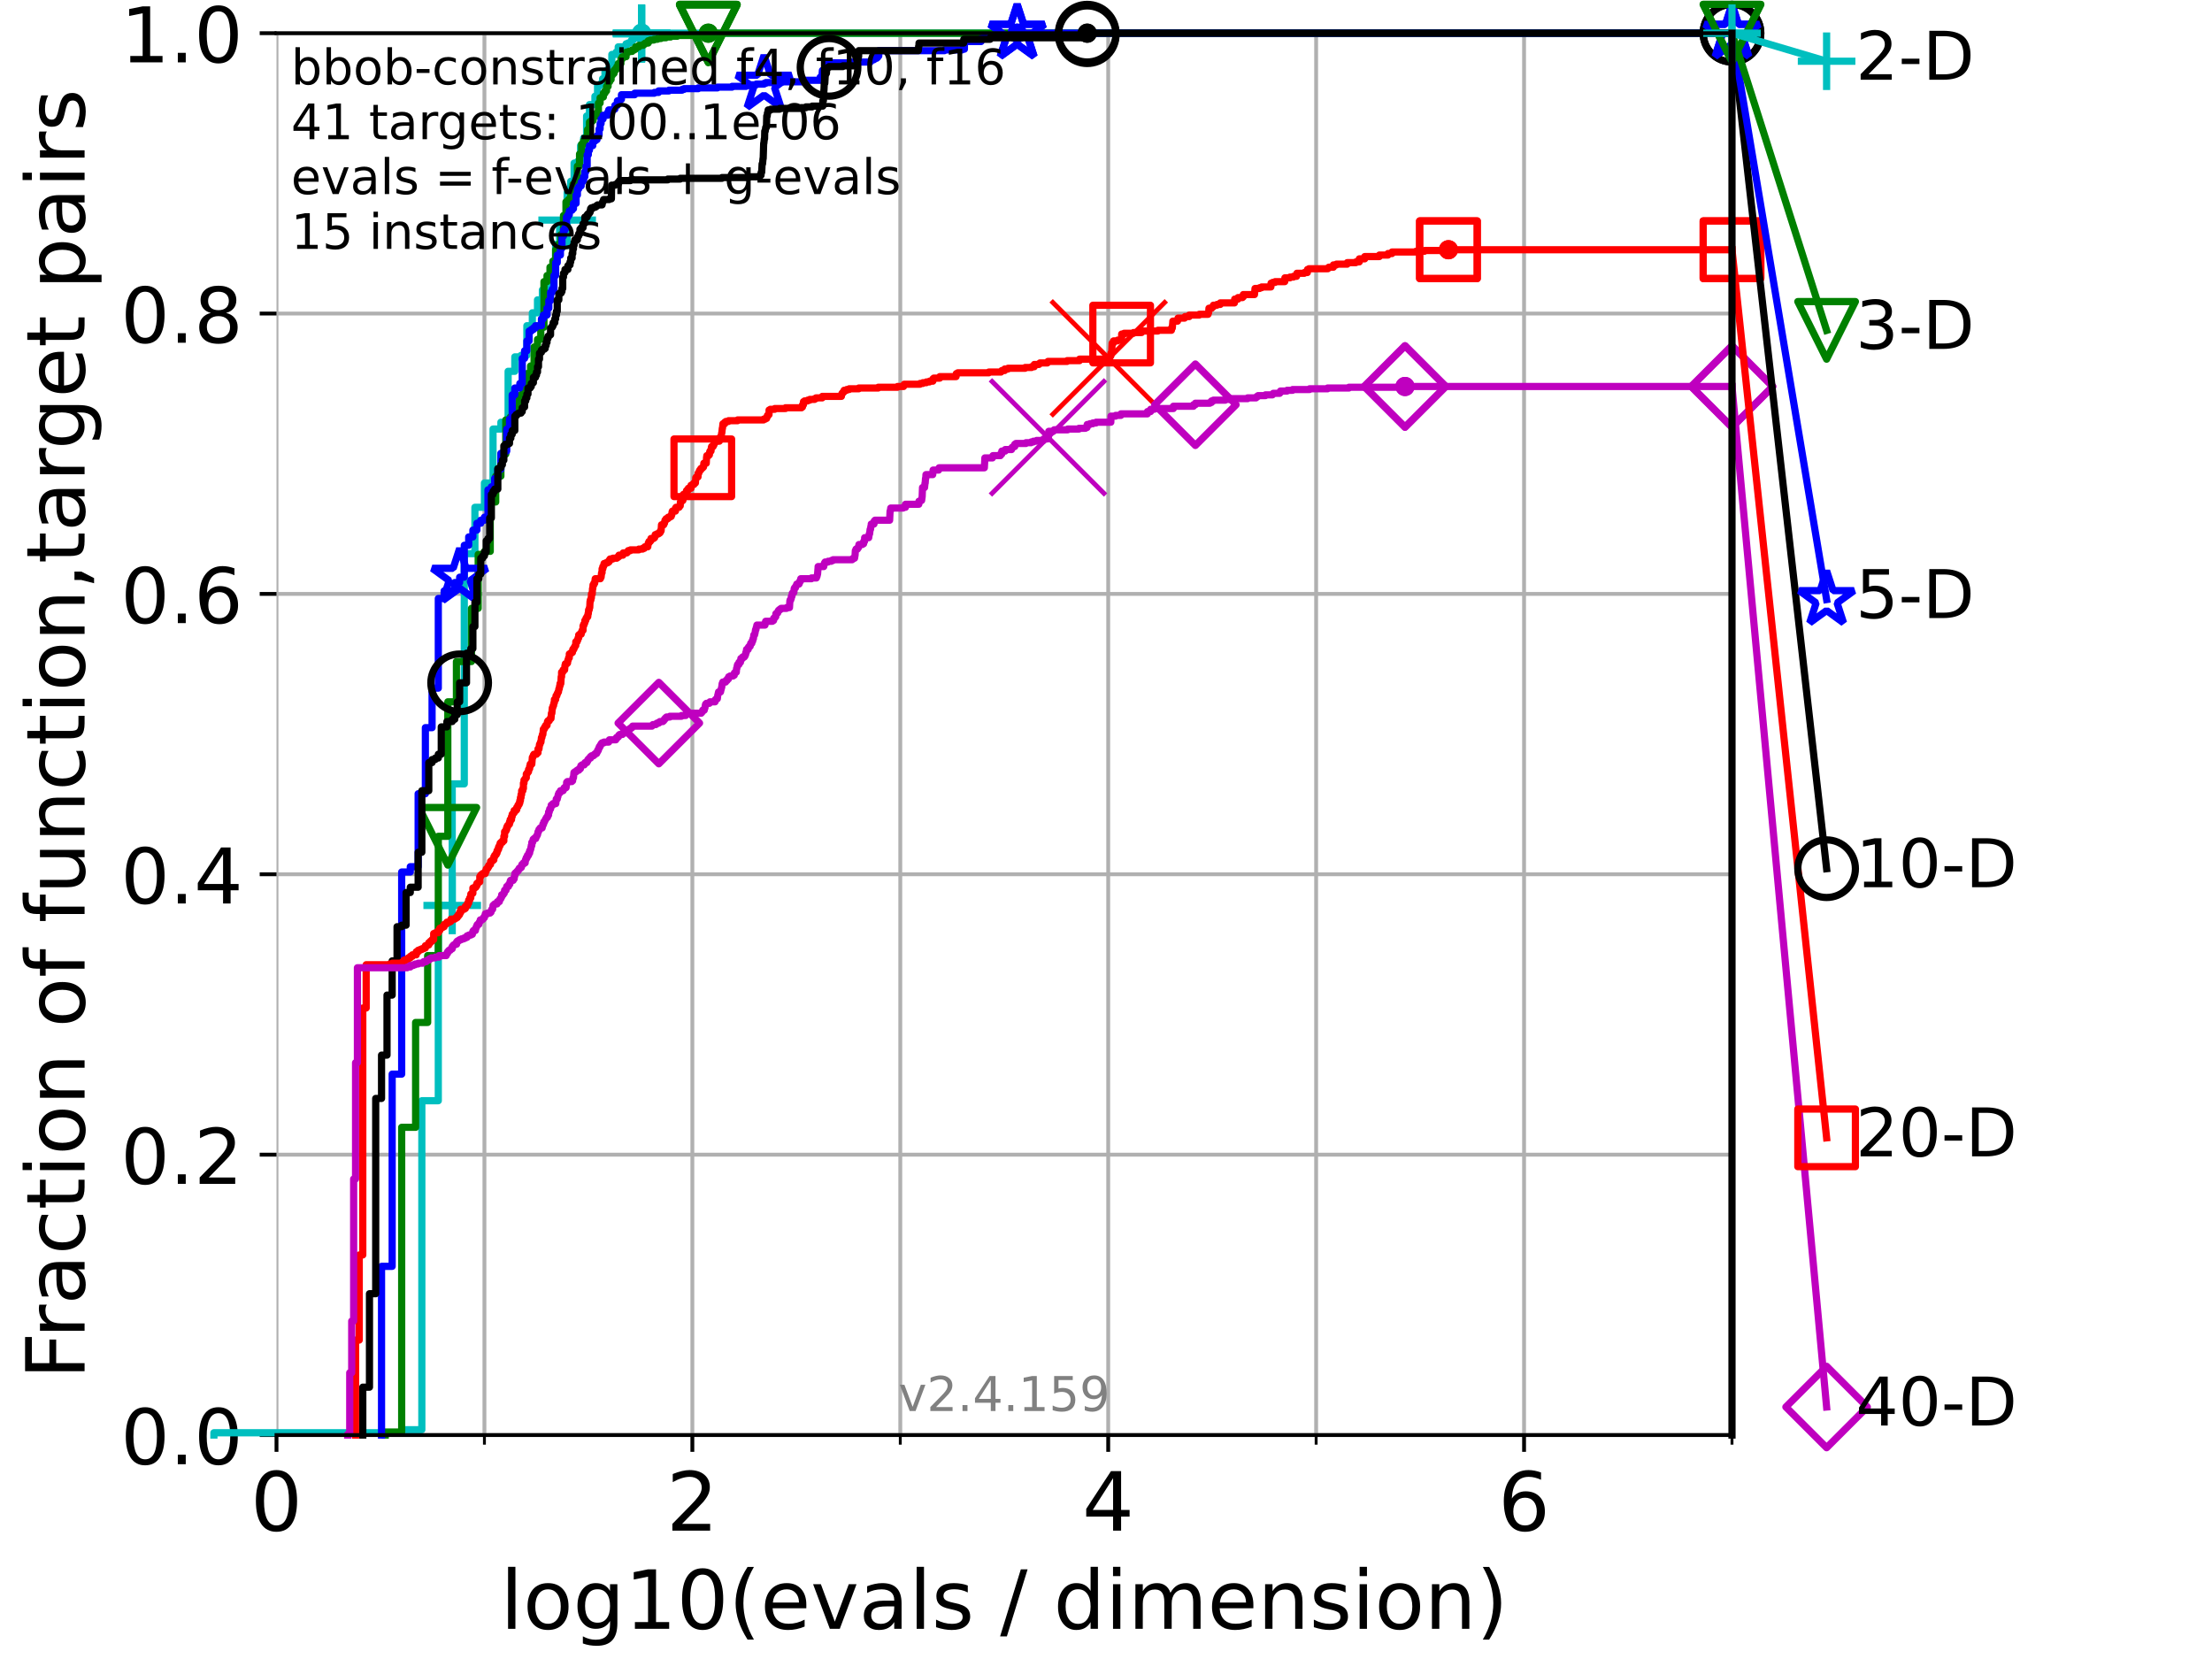 <?xml version="1.0" encoding="utf-8" standalone="no"?>
<!DOCTYPE svg PUBLIC "-//W3C//DTD SVG 1.1//EN"
  "http://www.w3.org/Graphics/SVG/1.1/DTD/svg11.dtd">
<!-- Created with matplotlib (https://matplotlib.org/) -->
<svg height="345.6pt" version="1.1" viewBox="0 0 460.8 345.6" width="460.8pt" xmlns="http://www.w3.org/2000/svg" xmlns:xlink="http://www.w3.org/1999/xlink">
 <defs>
  <style type="text/css">*{stroke-linecap:butt;stroke-linejoin:round;}</style>
 </defs>
 <g id="figure_1">
  <g id="patch_1">
   <path d="M 0 345.6 
L 460.8 345.6 
L 460.8 0 
L 0 0 
z
" style="fill:#ffffff;"/>
  </g>
  <g id="axes_1">
   <g id="patch_2">
    <path d="M 57.6 298.944 
L 360.806 298.944 
L 360.806 6.912 
L 57.6 6.912 
z
" style="fill:#ffffff;"/>
   </g>
   <g id="matplotlib.axis_1">
    <g id="xtick_1">
     <g id="line2d_1">
      <path clip-path="url(#p51de770241)" d="M 57.6 298.944 
L 57.6 6.912 
" style="fill:none;stroke:#b0b0b0;stroke-linecap:square;stroke-width:0.8;"/>
     </g>
     <g id="line2d_2">
      <defs>
       <path d="M 0 0 
L 0 3.5 
" id="mca9192b87d" style="stroke:#000000;stroke-width:0.8;"/>
      </defs>
      <g>
       <use style="stroke:#000000;stroke-width:0.8;" x="57.6" xlink:href="#mca9192b87d" y="298.944"/>
      </g>
     </g>
     <g id="text_1">
      <!-- 0 -->
      <g transform="translate(52.192 318.861)scale(0.17 -0.17)">
       <defs>
        <path d="M 31.781 66.406 
Q 24.172 66.406 20.328 58.906 
Q 16.5 51.422 16.5 36.375 
Q 16.5 21.391 20.328 13.891 
Q 24.172 6.391 31.781 6.391 
Q 39.453 6.391 43.281 13.891 
Q 47.125 21.391 47.125 36.375 
Q 47.125 51.422 43.281 58.906 
Q 39.453 66.406 31.781 66.406 
z
M 31.781 74.219 
Q 44.047 74.219 50.516 64.516 
Q 56.984 54.828 56.984 36.375 
Q 56.984 17.969 50.516 8.266 
Q 44.047 -1.422 31.781 -1.422 
Q 19.531 -1.422 13.062 8.266 
Q 6.594 17.969 6.594 36.375 
Q 6.594 54.828 13.062 64.516 
Q 19.531 74.219 31.781 74.219 
z
" id="DejaVuSans-48"/>
       </defs>
       <use xlink:href="#DejaVuSans-48"/>
      </g>
     </g>
    </g>
    <g id="xtick_2">
     <g id="line2d_3">
      <path clip-path="url(#p51de770241)" d="M 144.23 298.944 
L 144.23 6.912 
" style="fill:none;stroke:#b0b0b0;stroke-linecap:square;stroke-width:0.8;"/>
     </g>
     <g id="line2d_4">
      <g>
       <use style="stroke:#000000;stroke-width:0.8;" x="144.23" xlink:href="#mca9192b87d" y="298.944"/>
      </g>
     </g>
     <g id="text_2">
      <!-- 2 -->
      <g transform="translate(138.822 318.861)scale(0.17 -0.17)">
       <defs>
        <path d="M 19.188 8.297 
L 53.609 8.297 
L 53.609 0 
L 7.328 0 
L 7.328 8.297 
Q 12.938 14.109 22.625 23.891 
Q 32.328 33.688 34.812 36.531 
Q 39.547 41.844 41.422 45.531 
Q 43.312 49.219 43.312 52.781 
Q 43.312 58.594 39.234 62.25 
Q 35.156 65.922 28.609 65.922 
Q 23.969 65.922 18.812 64.312 
Q 13.672 62.703 7.812 59.422 
L 7.812 69.391 
Q 13.766 71.781 18.938 73 
Q 24.125 74.219 28.422 74.219 
Q 39.75 74.219 46.484 68.547 
Q 53.219 62.891 53.219 53.422 
Q 53.219 48.922 51.531 44.891 
Q 49.859 40.875 45.406 35.406 
Q 44.188 33.984 37.641 27.219 
Q 31.109 20.453 19.188 8.297 
z
" id="DejaVuSans-50"/>
       </defs>
       <use xlink:href="#DejaVuSans-50"/>
      </g>
     </g>
    </g>
    <g id="xtick_3">
     <g id="line2d_5">
      <path clip-path="url(#p51de770241)" d="M 230.861 298.944 
L 230.861 6.912 
" style="fill:none;stroke:#b0b0b0;stroke-linecap:square;stroke-width:0.8;"/>
     </g>
     <g id="line2d_6">
      <g>
       <use style="stroke:#000000;stroke-width:0.8;" x="230.861" xlink:href="#mca9192b87d" y="298.944"/>
      </g>
     </g>
     <g id="text_3">
      <!-- 4 -->
      <g transform="translate(225.453 318.861)scale(0.17 -0.17)">
       <defs>
        <path d="M 37.797 64.312 
L 12.891 25.391 
L 37.797 25.391 
z
M 35.203 72.906 
L 47.609 72.906 
L 47.609 25.391 
L 58.016 25.391 
L 58.016 17.188 
L 47.609 17.188 
L 47.609 0 
L 37.797 0 
L 37.797 17.188 
L 4.891 17.188 
L 4.891 26.703 
z
" id="DejaVuSans-52"/>
       </defs>
       <use xlink:href="#DejaVuSans-52"/>
      </g>
     </g>
    </g>
    <g id="xtick_4">
     <g id="line2d_7">
      <path clip-path="url(#p51de770241)" d="M 317.491 298.944 
L 317.491 6.912 
" style="fill:none;stroke:#b0b0b0;stroke-linecap:square;stroke-width:0.8;"/>
     </g>
     <g id="line2d_8">
      <g>
       <use style="stroke:#000000;stroke-width:0.8;" x="317.491" xlink:href="#mca9192b87d" y="298.944"/>
      </g>
     </g>
     <g id="text_4">
      <!-- 6 -->
      <g transform="translate(312.083 318.861)scale(0.17 -0.17)">
       <defs>
        <path d="M 33.016 40.375 
Q 26.375 40.375 22.484 35.828 
Q 18.609 31.297 18.609 23.391 
Q 18.609 15.531 22.484 10.953 
Q 26.375 6.391 33.016 6.391 
Q 39.656 6.391 43.531 10.953 
Q 47.406 15.531 47.406 23.391 
Q 47.406 31.297 43.531 35.828 
Q 39.656 40.375 33.016 40.375 
z
M 52.594 71.297 
L 52.594 62.312 
Q 48.875 64.062 45.094 64.984 
Q 41.312 65.922 37.594 65.922 
Q 27.828 65.922 22.672 59.328 
Q 17.531 52.734 16.797 39.406 
Q 19.672 43.656 24.016 45.922 
Q 28.375 48.188 33.594 48.188 
Q 44.578 48.188 50.953 41.516 
Q 57.328 34.859 57.328 23.391 
Q 57.328 12.156 50.688 5.359 
Q 44.047 -1.422 33.016 -1.422 
Q 20.359 -1.422 13.672 8.266 
Q 6.984 17.969 6.984 36.375 
Q 6.984 53.656 15.188 63.938 
Q 23.391 74.219 37.203 74.219 
Q 40.922 74.219 44.703 73.484 
Q 48.484 72.75 52.594 71.297 
z
" id="DejaVuSans-54"/>
       </defs>
       <use xlink:href="#DejaVuSans-54"/>
      </g>
     </g>
    </g>
    <g id="xtick_5">
     <g id="line2d_9">
      <path clip-path="url(#p51de770241)" d="M 100.915 298.944 
L 100.915 6.912 
" style="fill:none;stroke:#b0b0b0;stroke-linecap:square;stroke-width:0.8;"/>
     </g>
     <g id="line2d_10">
      <defs>
       <path d="M 0 0 
L 0 2 
" id="m718d5e4808" style="stroke:#000000;stroke-width:0.6;"/>
      </defs>
      <g>
       <use style="stroke:#000000;stroke-width:0.6;" x="100.915" xlink:href="#m718d5e4808" y="298.944"/>
      </g>
     </g>
    </g>
    <g id="xtick_6">
     <g id="line2d_11">
      <path clip-path="url(#p51de770241)" d="M 187.546 298.944 
L 187.546 6.912 
" style="fill:none;stroke:#b0b0b0;stroke-linecap:square;stroke-width:0.8;"/>
     </g>
     <g id="line2d_12">
      <g>
       <use style="stroke:#000000;stroke-width:0.6;" x="187.546" xlink:href="#m718d5e4808" y="298.944"/>
      </g>
     </g>
    </g>
    <g id="xtick_7">
     <g id="line2d_13">
      <path clip-path="url(#p51de770241)" d="M 274.176 298.944 
L 274.176 6.912 
" style="fill:none;stroke:#b0b0b0;stroke-linecap:square;stroke-width:0.8;"/>
     </g>
     <g id="line2d_14">
      <g>
       <use style="stroke:#000000;stroke-width:0.6;" x="274.176" xlink:href="#m718d5e4808" y="298.944"/>
      </g>
     </g>
    </g>
    <g id="xtick_8">
     <g id="line2d_15">
      <path clip-path="url(#p51de770241)" d="M 360.806 298.944 
L 360.806 6.912 
" style="fill:none;stroke:#b0b0b0;stroke-linecap:square;stroke-width:0.8;"/>
     </g>
     <g id="line2d_16">
      <g>
       <use style="stroke:#000000;stroke-width:0.6;" x="360.806" xlink:href="#m718d5e4808" y="298.944"/>
      </g>
     </g>
    </g>
    <g id="text_5">
     <!-- log10(evals / dimension) -->
     <g transform="translate(104.239 339.314)scale(0.17 -0.17)">
      <defs>
       <path d="M 9.422 75.984 
L 18.406 75.984 
L 18.406 0 
L 9.422 0 
z
" id="DejaVuSans-108"/>
       <path d="M 30.609 48.391 
Q 23.391 48.391 19.188 42.75 
Q 14.984 37.109 14.984 27.297 
Q 14.984 17.484 19.156 11.844 
Q 23.344 6.203 30.609 6.203 
Q 37.797 6.203 41.984 11.859 
Q 46.188 17.531 46.188 27.297 
Q 46.188 37.016 41.984 42.703 
Q 37.797 48.391 30.609 48.391 
z
M 30.609 56 
Q 42.328 56 49.016 48.375 
Q 55.719 40.766 55.719 27.297 
Q 55.719 13.875 49.016 6.219 
Q 42.328 -1.422 30.609 -1.422 
Q 18.844 -1.422 12.172 6.219 
Q 5.516 13.875 5.516 27.297 
Q 5.516 40.766 12.172 48.375 
Q 18.844 56 30.609 56 
z
" id="DejaVuSans-111"/>
       <path d="M 45.406 27.984 
Q 45.406 37.75 41.375 43.109 
Q 37.359 48.484 30.078 48.484 
Q 22.859 48.484 18.828 43.109 
Q 14.797 37.75 14.797 27.984 
Q 14.797 18.266 18.828 12.891 
Q 22.859 7.516 30.078 7.516 
Q 37.359 7.516 41.375 12.891 
Q 45.406 18.266 45.406 27.984 
z
M 54.391 6.781 
Q 54.391 -7.172 48.188 -13.984 
Q 42 -20.797 29.203 -20.797 
Q 24.469 -20.797 20.266 -20.094 
Q 16.062 -19.391 12.109 -17.922 
L 12.109 -9.188 
Q 16.062 -11.328 19.922 -12.344 
Q 23.781 -13.375 27.781 -13.375 
Q 36.625 -13.375 41.016 -8.766 
Q 45.406 -4.156 45.406 5.172 
L 45.406 9.625 
Q 42.625 4.781 38.281 2.391 
Q 33.938 0 27.875 0 
Q 17.828 0 11.672 7.656 
Q 5.516 15.328 5.516 27.984 
Q 5.516 40.672 11.672 48.328 
Q 17.828 56 27.875 56 
Q 33.938 56 38.281 53.609 
Q 42.625 51.219 45.406 46.391 
L 45.406 54.688 
L 54.391 54.688 
z
" id="DejaVuSans-103"/>
       <path d="M 12.406 8.297 
L 28.516 8.297 
L 28.516 63.922 
L 10.984 60.406 
L 10.984 69.391 
L 28.422 72.906 
L 38.281 72.906 
L 38.281 8.297 
L 54.391 8.297 
L 54.391 0 
L 12.406 0 
z
" id="DejaVuSans-49"/>
       <path d="M 31 75.875 
Q 24.469 64.656 21.281 53.656 
Q 18.109 42.672 18.109 31.391 
Q 18.109 20.125 21.312 9.062 
Q 24.516 -2 31 -13.188 
L 23.188 -13.188 
Q 15.875 -1.703 12.234 9.375 
Q 8.594 20.453 8.594 31.391 
Q 8.594 42.281 12.203 53.312 
Q 15.828 64.359 23.188 75.875 
z
" id="DejaVuSans-40"/>
       <path d="M 56.203 29.594 
L 56.203 25.203 
L 14.891 25.203 
Q 15.484 15.922 20.484 11.062 
Q 25.484 6.203 34.422 6.203 
Q 39.594 6.203 44.453 7.469 
Q 49.312 8.734 54.109 11.281 
L 54.109 2.781 
Q 49.266 0.734 44.188 -0.344 
Q 39.109 -1.422 33.891 -1.422 
Q 20.797 -1.422 13.156 6.188 
Q 5.516 13.812 5.516 26.812 
Q 5.516 40.234 12.766 48.109 
Q 20.016 56 32.328 56 
Q 43.359 56 49.781 48.891 
Q 56.203 41.797 56.203 29.594 
z
M 47.219 32.234 
Q 47.125 39.594 43.094 43.984 
Q 39.062 48.391 32.422 48.391 
Q 24.906 48.391 20.391 44.141 
Q 15.875 39.891 15.188 32.172 
z
" id="DejaVuSans-101"/>
       <path d="M 2.984 54.688 
L 12.5 54.688 
L 29.594 8.797 
L 46.688 54.688 
L 56.203 54.688 
L 35.688 0 
L 23.484 0 
z
" id="DejaVuSans-118"/>
       <path d="M 34.281 27.484 
Q 23.391 27.484 19.188 25 
Q 14.984 22.516 14.984 16.5 
Q 14.984 11.719 18.141 8.906 
Q 21.297 6.109 26.703 6.109 
Q 34.188 6.109 38.703 11.406 
Q 43.219 16.703 43.219 25.484 
L 43.219 27.484 
z
M 52.203 31.203 
L 52.203 0 
L 43.219 0 
L 43.219 8.297 
Q 40.141 3.328 35.547 0.953 
Q 30.953 -1.422 24.312 -1.422 
Q 15.922 -1.422 10.953 3.297 
Q 6 8.016 6 15.922 
Q 6 25.141 12.172 29.828 
Q 18.359 34.516 30.609 34.516 
L 43.219 34.516 
L 43.219 35.406 
Q 43.219 41.609 39.141 45 
Q 35.062 48.391 27.688 48.391 
Q 23 48.391 18.547 47.266 
Q 14.109 46.141 10.016 43.891 
L 10.016 52.203 
Q 14.938 54.109 19.578 55.047 
Q 24.219 56 28.609 56 
Q 40.484 56 46.344 49.844 
Q 52.203 43.703 52.203 31.203 
z
" id="DejaVuSans-97"/>
       <path d="M 44.281 53.078 
L 44.281 44.578 
Q 40.484 46.531 36.375 47.5 
Q 32.281 48.484 27.875 48.484 
Q 21.188 48.484 17.844 46.438 
Q 14.5 44.391 14.5 40.281 
Q 14.5 37.156 16.891 35.375 
Q 19.281 33.594 26.516 31.984 
L 29.594 31.297 
Q 39.156 29.25 43.188 25.516 
Q 47.219 21.781 47.219 15.094 
Q 47.219 7.469 41.188 3.016 
Q 35.156 -1.422 24.609 -1.422 
Q 20.219 -1.422 15.453 -0.562 
Q 10.688 0.297 5.422 2 
L 5.422 11.281 
Q 10.406 8.688 15.234 7.391 
Q 20.062 6.109 24.812 6.109 
Q 31.156 6.109 34.562 8.281 
Q 37.984 10.453 37.984 14.406 
Q 37.984 18.062 35.516 20.016 
Q 33.062 21.969 24.703 23.781 
L 21.578 24.516 
Q 13.234 26.266 9.516 29.906 
Q 5.812 33.547 5.812 39.891 
Q 5.812 47.609 11.281 51.797 
Q 16.75 56 26.812 56 
Q 31.781 56 36.172 55.266 
Q 40.578 54.547 44.281 53.078 
z
" id="DejaVuSans-115"/>
       <path id="DejaVuSans-32"/>
       <path d="M 25.391 72.906 
L 33.688 72.906 
L 8.297 -9.281 
L 0 -9.281 
z
" id="DejaVuSans-47"/>
       <path d="M 45.406 46.391 
L 45.406 75.984 
L 54.391 75.984 
L 54.391 0 
L 45.406 0 
L 45.406 8.203 
Q 42.578 3.328 38.25 0.953 
Q 33.938 -1.422 27.875 -1.422 
Q 17.969 -1.422 11.734 6.484 
Q 5.516 14.406 5.516 27.297 
Q 5.516 40.188 11.734 48.094 
Q 17.969 56 27.875 56 
Q 33.938 56 38.25 53.625 
Q 42.578 51.266 45.406 46.391 
z
M 14.797 27.297 
Q 14.797 17.391 18.875 11.75 
Q 22.953 6.109 30.078 6.109 
Q 37.203 6.109 41.297 11.75 
Q 45.406 17.391 45.406 27.297 
Q 45.406 37.203 41.297 42.844 
Q 37.203 48.484 30.078 48.484 
Q 22.953 48.484 18.875 42.844 
Q 14.797 37.203 14.797 27.297 
z
" id="DejaVuSans-100"/>
       <path d="M 9.422 54.688 
L 18.406 54.688 
L 18.406 0 
L 9.422 0 
z
M 9.422 75.984 
L 18.406 75.984 
L 18.406 64.594 
L 9.422 64.594 
z
" id="DejaVuSans-105"/>
       <path d="M 52 44.188 
Q 55.375 50.25 60.062 53.125 
Q 64.75 56 71.094 56 
Q 79.641 56 84.281 50.016 
Q 88.922 44.047 88.922 33.016 
L 88.922 0 
L 79.891 0 
L 79.891 32.719 
Q 79.891 40.578 77.094 44.375 
Q 74.312 48.188 68.609 48.188 
Q 61.625 48.188 57.562 43.547 
Q 53.516 38.922 53.516 30.906 
L 53.516 0 
L 44.484 0 
L 44.484 32.719 
Q 44.484 40.625 41.703 44.406 
Q 38.922 48.188 33.109 48.188 
Q 26.219 48.188 22.156 43.531 
Q 18.109 38.875 18.109 30.906 
L 18.109 0 
L 9.078 0 
L 9.078 54.688 
L 18.109 54.688 
L 18.109 46.188 
Q 21.188 51.219 25.484 53.609 
Q 29.781 56 35.688 56 
Q 41.656 56 45.828 52.969 
Q 50 49.953 52 44.188 
z
" id="DejaVuSans-109"/>
       <path d="M 54.891 33.016 
L 54.891 0 
L 45.906 0 
L 45.906 32.719 
Q 45.906 40.484 42.875 44.328 
Q 39.844 48.188 33.797 48.188 
Q 26.516 48.188 22.312 43.547 
Q 18.109 38.922 18.109 30.906 
L 18.109 0 
L 9.078 0 
L 9.078 54.688 
L 18.109 54.688 
L 18.109 46.188 
Q 21.344 51.125 25.703 53.562 
Q 30.078 56 35.797 56 
Q 45.219 56 50.047 50.172 
Q 54.891 44.344 54.891 33.016 
z
" id="DejaVuSans-110"/>
       <path d="M 8.016 75.875 
L 15.828 75.875 
Q 23.141 64.359 26.781 53.312 
Q 30.422 42.281 30.422 31.391 
Q 30.422 20.453 26.781 9.375 
Q 23.141 -1.703 15.828 -13.188 
L 8.016 -13.188 
Q 14.5 -2 17.703 9.062 
Q 20.906 20.125 20.906 31.391 
Q 20.906 42.672 17.703 53.656 
Q 14.5 64.656 8.016 75.875 
z
" id="DejaVuSans-41"/>
      </defs>
      <use xlink:href="#DejaVuSans-108"/>
      <use x="27.783" xlink:href="#DejaVuSans-111"/>
      <use x="88.965" xlink:href="#DejaVuSans-103"/>
      <use x="152.441" xlink:href="#DejaVuSans-49"/>
      <use x="216.064" xlink:href="#DejaVuSans-48"/>
      <use x="279.688" xlink:href="#DejaVuSans-40"/>
      <use x="318.701" xlink:href="#DejaVuSans-101"/>
      <use x="380.225" xlink:href="#DejaVuSans-118"/>
      <use x="439.404" xlink:href="#DejaVuSans-97"/>
      <use x="500.684" xlink:href="#DejaVuSans-108"/>
      <use x="528.467" xlink:href="#DejaVuSans-115"/>
      <use x="580.566" xlink:href="#DejaVuSans-32"/>
      <use x="612.354" xlink:href="#DejaVuSans-47"/>
      <use x="646.045" xlink:href="#DejaVuSans-32"/>
      <use x="677.832" xlink:href="#DejaVuSans-100"/>
      <use x="741.309" xlink:href="#DejaVuSans-105"/>
      <use x="769.092" xlink:href="#DejaVuSans-109"/>
      <use x="866.504" xlink:href="#DejaVuSans-101"/>
      <use x="928.027" xlink:href="#DejaVuSans-110"/>
      <use x="991.406" xlink:href="#DejaVuSans-115"/>
      <use x="1043.506" xlink:href="#DejaVuSans-105"/>
      <use x="1071.289" xlink:href="#DejaVuSans-111"/>
      <use x="1132.471" xlink:href="#DejaVuSans-110"/>
      <use x="1195.85" xlink:href="#DejaVuSans-41"/>
     </g>
    </g>
   </g>
   <g id="matplotlib.axis_2">
    <g id="ytick_1">
     <g id="line2d_17">
      <path clip-path="url(#p51de770241)" d="M 57.6 298.944 
L 360.806 298.944 
" style="fill:none;stroke:#b0b0b0;stroke-linecap:square;stroke-width:0.8;"/>
     </g>
     <g id="line2d_18">
      <defs>
       <path d="M 0 0 
L -3.5 0 
" id="m1cca5235bb" style="stroke:#000000;stroke-width:0.8;"/>
      </defs>
      <g>
       <use style="stroke:#000000;stroke-width:0.8;" x="57.6" xlink:href="#m1cca5235bb" y="298.944"/>
      </g>
     </g>
     <g id="text_6">
      <!-- 0.0 -->
      <g transform="translate(25.155 305.023)scale(0.16 -0.16)">
       <defs>
        <path d="M 10.688 12.406 
L 21 12.406 
L 21 0 
L 10.688 0 
z
" id="DejaVuSans-46"/>
       </defs>
       <use xlink:href="#DejaVuSans-48"/>
       <use x="63.623" xlink:href="#DejaVuSans-46"/>
       <use x="95.41" xlink:href="#DejaVuSans-48"/>
      </g>
     </g>
    </g>
    <g id="ytick_2">
     <g id="line2d_19">
      <path clip-path="url(#p51de770241)" d="M 57.6 240.538 
L 360.806 240.538 
" style="fill:none;stroke:#b0b0b0;stroke-linecap:square;stroke-width:0.8;"/>
     </g>
     <g id="line2d_20">
      <g>
       <use style="stroke:#000000;stroke-width:0.8;" x="57.6" xlink:href="#m1cca5235bb" y="240.538"/>
      </g>
     </g>
     <g id="text_7">
      <!-- 0.2 -->
      <g transform="translate(25.155 246.616)scale(0.16 -0.16)">
       <use xlink:href="#DejaVuSans-48"/>
       <use x="63.623" xlink:href="#DejaVuSans-46"/>
       <use x="95.41" xlink:href="#DejaVuSans-50"/>
      </g>
     </g>
    </g>
    <g id="ytick_3">
     <g id="line2d_21">
      <path clip-path="url(#p51de770241)" d="M 57.6 182.131 
L 360.806 182.131 
" style="fill:none;stroke:#b0b0b0;stroke-linecap:square;stroke-width:0.8;"/>
     </g>
     <g id="line2d_22">
      <g>
       <use style="stroke:#000000;stroke-width:0.8;" x="57.6" xlink:href="#m1cca5235bb" y="182.131"/>
      </g>
     </g>
     <g id="text_8">
      <!-- 0.4 -->
      <g transform="translate(25.155 188.21)scale(0.16 -0.16)">
       <use xlink:href="#DejaVuSans-48"/>
       <use x="63.623" xlink:href="#DejaVuSans-46"/>
       <use x="95.41" xlink:href="#DejaVuSans-52"/>
      </g>
     </g>
    </g>
    <g id="ytick_4">
     <g id="line2d_23">
      <path clip-path="url(#p51de770241)" d="M 57.6 123.725 
L 360.806 123.725 
" style="fill:none;stroke:#b0b0b0;stroke-linecap:square;stroke-width:0.8;"/>
     </g>
     <g id="line2d_24">
      <g>
       <use style="stroke:#000000;stroke-width:0.8;" x="57.6" xlink:href="#m1cca5235bb" y="123.725"/>
      </g>
     </g>
     <g id="text_9">
      <!-- 0.6 -->
      <g transform="translate(25.155 129.804)scale(0.16 -0.16)">
       <use xlink:href="#DejaVuSans-48"/>
       <use x="63.623" xlink:href="#DejaVuSans-46"/>
       <use x="95.41" xlink:href="#DejaVuSans-54"/>
      </g>
     </g>
    </g>
    <g id="ytick_5">
     <g id="line2d_25">
      <path clip-path="url(#p51de770241)" d="M 57.6 65.318 
L 360.806 65.318 
" style="fill:none;stroke:#b0b0b0;stroke-linecap:square;stroke-width:0.8;"/>
     </g>
     <g id="line2d_26">
      <g>
       <use style="stroke:#000000;stroke-width:0.8;" x="57.6" xlink:href="#m1cca5235bb" y="65.318"/>
      </g>
     </g>
     <g id="text_10">
      <!-- 0.8 -->
      <g transform="translate(25.155 71.397)scale(0.16 -0.16)">
       <defs>
        <path d="M 31.781 34.625 
Q 24.75 34.625 20.719 30.859 
Q 16.703 27.094 16.703 20.516 
Q 16.703 13.922 20.719 10.156 
Q 24.75 6.391 31.781 6.391 
Q 38.812 6.391 42.859 10.172 
Q 46.922 13.969 46.922 20.516 
Q 46.922 27.094 42.891 30.859 
Q 38.875 34.625 31.781 34.625 
z
M 21.922 38.812 
Q 15.578 40.375 12.031 44.719 
Q 8.5 49.078 8.5 55.328 
Q 8.5 64.062 14.719 69.141 
Q 20.953 74.219 31.781 74.219 
Q 42.672 74.219 48.875 69.141 
Q 55.078 64.062 55.078 55.328 
Q 55.078 49.078 51.531 44.719 
Q 48 40.375 41.703 38.812 
Q 48.828 37.156 52.797 32.312 
Q 56.781 27.484 56.781 20.516 
Q 56.781 9.906 50.312 4.234 
Q 43.844 -1.422 31.781 -1.422 
Q 19.734 -1.422 13.25 4.234 
Q 6.781 9.906 6.781 20.516 
Q 6.781 27.484 10.781 32.312 
Q 14.797 37.156 21.922 38.812 
z
M 18.312 54.391 
Q 18.312 48.734 21.844 45.562 
Q 25.391 42.391 31.781 42.391 
Q 38.141 42.391 41.719 45.562 
Q 45.312 48.734 45.312 54.391 
Q 45.312 60.062 41.719 63.234 
Q 38.141 66.406 31.781 66.406 
Q 25.391 66.406 21.844 63.234 
Q 18.312 60.062 18.312 54.391 
z
" id="DejaVuSans-56"/>
       </defs>
       <use xlink:href="#DejaVuSans-48"/>
       <use x="63.623" xlink:href="#DejaVuSans-46"/>
       <use x="95.41" xlink:href="#DejaVuSans-56"/>
      </g>
     </g>
    </g>
    <g id="ytick_6">
     <g id="line2d_27">
      <path clip-path="url(#p51de770241)" d="M 57.6 6.912 
L 360.806 6.912 
" style="fill:none;stroke:#b0b0b0;stroke-linecap:square;stroke-width:0.8;"/>
     </g>
     <g id="line2d_28">
      <g>
       <use style="stroke:#000000;stroke-width:0.8;" x="57.6" xlink:href="#m1cca5235bb" y="6.912"/>
      </g>
     </g>
     <g id="text_11">
      <!-- 1.0 -->
      <g transform="translate(25.155 12.991)scale(0.16 -0.16)">
       <use xlink:href="#DejaVuSans-49"/>
       <use x="63.623" xlink:href="#DejaVuSans-46"/>
       <use x="95.41" xlink:href="#DejaVuSans-48"/>
      </g>
     </g>
    </g>
    <g id="text_12">
     <!-- Fraction of function,target pairs -->
     <g transform="translate(17.62 287.313)rotate(-90)scale(0.17 -0.17)">
      <defs>
       <path d="M 9.812 72.906 
L 51.703 72.906 
L 51.703 64.594 
L 19.672 64.594 
L 19.672 43.109 
L 48.578 43.109 
L 48.578 34.812 
L 19.672 34.812 
L 19.672 0 
L 9.812 0 
z
" id="DejaVuSans-70"/>
       <path d="M 41.109 46.297 
Q 39.594 47.172 37.812 47.578 
Q 36.031 48 33.891 48 
Q 26.266 48 22.188 43.047 
Q 18.109 38.094 18.109 28.812 
L 18.109 0 
L 9.078 0 
L 9.078 54.688 
L 18.109 54.688 
L 18.109 46.188 
Q 20.953 51.172 25.484 53.578 
Q 30.031 56 36.531 56 
Q 37.453 56 38.578 55.875 
Q 39.703 55.766 41.062 55.516 
z
" id="DejaVuSans-114"/>
       <path d="M 48.781 52.594 
L 48.781 44.188 
Q 44.969 46.297 41.141 47.344 
Q 37.312 48.391 33.406 48.391 
Q 24.656 48.391 19.812 42.844 
Q 14.984 37.312 14.984 27.297 
Q 14.984 17.281 19.812 11.734 
Q 24.656 6.203 33.406 6.203 
Q 37.312 6.203 41.141 7.25 
Q 44.969 8.297 48.781 10.406 
L 48.781 2.094 
Q 45.016 0.344 40.984 -0.531 
Q 36.969 -1.422 32.422 -1.422 
Q 20.062 -1.422 12.781 6.344 
Q 5.516 14.109 5.516 27.297 
Q 5.516 40.672 12.859 48.328 
Q 20.219 56 33.016 56 
Q 37.156 56 41.109 55.141 
Q 45.062 54.297 48.781 52.594 
z
" id="DejaVuSans-99"/>
       <path d="M 18.312 70.219 
L 18.312 54.688 
L 36.812 54.688 
L 36.812 47.703 
L 18.312 47.703 
L 18.312 18.016 
Q 18.312 11.328 20.141 9.422 
Q 21.969 7.516 27.594 7.516 
L 36.812 7.516 
L 36.812 0 
L 27.594 0 
Q 17.188 0 13.234 3.875 
Q 9.281 7.766 9.281 18.016 
L 9.281 47.703 
L 2.688 47.703 
L 2.688 54.688 
L 9.281 54.688 
L 9.281 70.219 
z
" id="DejaVuSans-116"/>
       <path d="M 37.109 75.984 
L 37.109 68.5 
L 28.516 68.5 
Q 23.688 68.5 21.797 66.547 
Q 19.922 64.594 19.922 59.516 
L 19.922 54.688 
L 34.719 54.688 
L 34.719 47.703 
L 19.922 47.703 
L 19.922 0 
L 10.891 0 
L 10.891 47.703 
L 2.297 47.703 
L 2.297 54.688 
L 10.891 54.688 
L 10.891 58.5 
Q 10.891 67.625 15.141 71.797 
Q 19.391 75.984 28.609 75.984 
z
" id="DejaVuSans-102"/>
       <path d="M 8.5 21.578 
L 8.5 54.688 
L 17.484 54.688 
L 17.484 21.922 
Q 17.484 14.156 20.5 10.266 
Q 23.531 6.391 29.594 6.391 
Q 36.859 6.391 41.078 11.031 
Q 45.312 15.672 45.312 23.688 
L 45.312 54.688 
L 54.297 54.688 
L 54.297 0 
L 45.312 0 
L 45.312 8.406 
Q 42.047 3.422 37.719 1 
Q 33.406 -1.422 27.688 -1.422 
Q 18.266 -1.422 13.375 4.438 
Q 8.5 10.297 8.5 21.578 
z
M 31.109 56 
z
" id="DejaVuSans-117"/>
       <path d="M 11.719 12.406 
L 22.016 12.406 
L 22.016 4 
L 14.016 -11.625 
L 7.719 -11.625 
L 11.719 4 
z
" id="DejaVuSans-44"/>
       <path d="M 18.109 8.203 
L 18.109 -20.797 
L 9.078 -20.797 
L 9.078 54.688 
L 18.109 54.688 
L 18.109 46.391 
Q 20.953 51.266 25.266 53.625 
Q 29.594 56 35.594 56 
Q 45.562 56 51.781 48.094 
Q 58.016 40.188 58.016 27.297 
Q 58.016 14.406 51.781 6.484 
Q 45.562 -1.422 35.594 -1.422 
Q 29.594 -1.422 25.266 0.953 
Q 20.953 3.328 18.109 8.203 
z
M 48.688 27.297 
Q 48.688 37.203 44.609 42.844 
Q 40.531 48.484 33.406 48.484 
Q 26.266 48.484 22.188 42.844 
Q 18.109 37.203 18.109 27.297 
Q 18.109 17.391 22.188 11.75 
Q 26.266 6.109 33.406 6.109 
Q 40.531 6.109 44.609 11.75 
Q 48.688 17.391 48.688 27.297 
z
" id="DejaVuSans-112"/>
      </defs>
      <use xlink:href="#DejaVuSans-70"/>
      <use x="50.27" xlink:href="#DejaVuSans-114"/>
      <use x="91.383" xlink:href="#DejaVuSans-97"/>
      <use x="152.662" xlink:href="#DejaVuSans-99"/>
      <use x="207.643" xlink:href="#DejaVuSans-116"/>
      <use x="246.852" xlink:href="#DejaVuSans-105"/>
      <use x="274.635" xlink:href="#DejaVuSans-111"/>
      <use x="335.816" xlink:href="#DejaVuSans-110"/>
      <use x="399.195" xlink:href="#DejaVuSans-32"/>
      <use x="430.982" xlink:href="#DejaVuSans-111"/>
      <use x="492.164" xlink:href="#DejaVuSans-102"/>
      <use x="527.369" xlink:href="#DejaVuSans-32"/>
      <use x="559.156" xlink:href="#DejaVuSans-102"/>
      <use x="594.361" xlink:href="#DejaVuSans-117"/>
      <use x="657.74" xlink:href="#DejaVuSans-110"/>
      <use x="721.119" xlink:href="#DejaVuSans-99"/>
      <use x="776.1" xlink:href="#DejaVuSans-116"/>
      <use x="815.309" xlink:href="#DejaVuSans-105"/>
      <use x="843.092" xlink:href="#DejaVuSans-111"/>
      <use x="904.273" xlink:href="#DejaVuSans-110"/>
      <use x="967.652" xlink:href="#DejaVuSans-44"/>
      <use x="999.439" xlink:href="#DejaVuSans-116"/>
      <use x="1038.648" xlink:href="#DejaVuSans-97"/>
      <use x="1099.928" xlink:href="#DejaVuSans-114"/>
      <use x="1139.291" xlink:href="#DejaVuSans-103"/>
      <use x="1202.768" xlink:href="#DejaVuSans-101"/>
      <use x="1264.291" xlink:href="#DejaVuSans-116"/>
      <use x="1303.5" xlink:href="#DejaVuSans-32"/>
      <use x="1335.287" xlink:href="#DejaVuSans-112"/>
      <use x="1398.764" xlink:href="#DejaVuSans-97"/>
      <use x="1460.043" xlink:href="#DejaVuSans-105"/>
      <use x="1487.826" xlink:href="#DejaVuSans-114"/>
      <use x="1528.939" xlink:href="#DejaVuSans-115"/>
     </g>
    </g>
   </g>
   <g id="line2d_29">
    <defs>
     <path d="M 0 1.5 
C 0.398 1.5 0.779 1.342 1.061 1.061 
C 1.342 0.779 1.5 0.398 1.5 0 
C 1.5 -0.398 1.342 -0.779 1.061 -1.061 
C 0.779 -1.342 0.398 -1.5 0 -1.5 
C -0.398 -1.5 -0.779 -1.342 -1.061 -1.061 
C -1.342 -0.779 -1.5 -0.398 -1.5 0 
C -1.5 0.398 -1.342 0.779 -1.061 1.061 
C -0.779 1.342 -0.398 1.5 0 1.5 
z
" id="m8d039b79f2" style="stroke:#00bfbf;"/>
    </defs>
    <g>
     <use style="fill:#00bfbf;stroke:#00bfbf;" x="133.656" xlink:href="#m8d039b79f2" y="6.912"/>
     <use style="fill:#00bfbf;stroke:#00bfbf;" x="133.656" xlink:href="#m8d039b79f2" y="6.912"/>
    </g>
   </g>
   <g id="line2d_30">
    <path d="M 44.561 298.944 
L 44.561 298.469 
L 83.678 298.469 
L 83.678 297.836 
L 87.876 297.836 
L 87.876 229.3 
L 91.306 229.3 
L 91.306 188.621 
L 94.206 188.621 
L 94.206 163.296 
L 96.718 163.296 
L 96.718 115.336 
L 98.933 115.336 
L 98.933 105.681 
L 100.915 105.681 
L 100.915 100.615 
L 102.708 100.615 
L 102.708 89.377 
L 104.345 89.377 
L 104.345 87.953 
L 105.851 87.953 
L 105.851 77.348 
L 107.245 77.348 
L 107.245 74.341 
L 108.543 74.341 
L 108.543 74.024 
L 109.757 74.024 
L 109.757 67.851 
L 110.897 67.851 
L 110.897 65.16 
L 111.972 65.16 
L 111.972 62.469 
L 112.989 62.469 
L 112.989 60.412 
L 113.954 60.412 
L 113.954 59.778 
L 114.872 59.778 
L 114.872 55.821 
L 115.747 55.821 
L 115.747 50.915 
L 116.584 50.915 
L 116.584 47.274 
L 117.384 47.274 
L 117.384 45.85 
L 118.152 45.85 
L 118.152 40.943 
L 118.89 40.943 
L 118.89 37.777 
L 119.6 37.777 
L 119.6 33.978 
L 120.284 33.978 
L 120.284 33.662 
L 120.944 33.662 
L 120.944 30.338 
L 121.582 30.338 
L 121.582 28.755 
L 122.199 28.755 
L 122.199 24.165 
L 122.796 24.165 
L 122.796 21.791 
L 123.936 21.791 
L 123.936 20.049 
L 124.482 20.049 
L 124.482 17.834 
L 125.012 17.834 
L 125.012 17.517 
L 125.527 17.517 
L 125.527 16.409 
L 126.029 16.409 
L 126.029 14.984 
L 126.517 14.984 
L 126.517 14.51 
L 126.994 14.51 
L 126.994 14.035 
L 127.458 14.035 
L 127.458 11.344 
L 128.354 11.344 
L 128.354 10.869 
L 128.786 10.869 
L 128.786 9.761 
L 130.423 9.761 
L 130.423 9.128 
L 130.811 9.128 
L 130.811 8.97 
L 131.191 8.97 
L 131.191 8.811 
L 131.564 8.811 
L 131.564 8.337 
L 131.929 8.337 
L 131.929 7.862 
L 132.287 7.862 
L 132.287 7.545 
L 132.639 7.545 
L 132.639 7.07 
L 133.656 7.07 
L 133.656 6.912 
L 360.806 6.912 
" style="fill:none;stroke:#00bfbf;stroke-linecap:square;stroke-width:1.5;"/>
   </g>
   <g id="line2d_31">
    <defs>
     <path d="M -6 0 
L 6 0 
M 0 6 
L 0 -6 
" id="m8f2c00254a" style="stroke:#00bfbf;stroke-width:1.5;"/>
    </defs>
    <g>
     <use style="fill-opacity:0;stroke:#00bfbf;stroke-width:1.5;" x="94.206" xlink:href="#m8f2c00254a" y="188.621"/>
     <use style="fill-opacity:0;stroke:#00bfbf;stroke-width:1.5;" x="118.152" xlink:href="#m8f2c00254a" y="45.85"/>
     <use style="fill-opacity:0;stroke:#00bfbf;stroke-width:1.5;" x="133.656" xlink:href="#m8f2c00254a" y="7.07"/>
     <use style="fill-opacity:0;stroke:#00bfbf;stroke-width:1.5;" x="133.656" xlink:href="#m8f2c00254a" y="6.912"/>
     <use style="fill-opacity:0;stroke:#00bfbf;stroke-width:1.5;" x="133.656" xlink:href="#m8f2c00254a" y="6.912"/>
     <use style="fill-opacity:0;stroke:#00bfbf;stroke-width:1.5;" x="360.806" xlink:href="#m8f2c00254a" y="6.912"/>
    </g>
   </g>
   <g id="line2d_32">
    <path style="fill:none;stroke:#00bfbf;stroke-linecap:square;stroke-width:1.5;"/>
    <g/>
   </g>
   <g id="line2d_33">
    <defs>
     <path d="M 0 1.5 
C 0.398 1.5 0.779 1.342 1.061 1.061 
C 1.342 0.779 1.5 0.398 1.5 0 
C 1.5 -0.398 1.342 -0.779 1.061 -1.061 
C 0.779 -1.342 0.398 -1.5 0 -1.5 
C -0.398 -1.5 -0.779 -1.342 -1.061 -1.061 
C -1.342 -0.779 -1.5 -0.398 -1.5 0 
C -1.5 0.398 -1.342 0.779 -1.061 1.061 
C -0.779 1.342 -0.398 1.5 0 1.5 
z
" id="m4613b7845e" style="stroke:#008000;"/>
    </defs>
    <g>
     <use style="fill:#008000;stroke:#008000;" x="147.555" xlink:href="#m4613b7845e" y="6.912"/>
     <use style="fill:#008000;stroke:#008000;" x="147.555" xlink:href="#m4613b7845e" y="6.912"/>
    </g>
   </g>
   <g id="line2d_34">
    <path d="M 80.249 298.944 
L 80.249 298.311 
L 83.678 298.311 
L 83.678 234.839 
L 86.578 234.839 
L 86.578 212.996 
L 89.09 212.996 
L 89.09 199.067 
L 91.306 199.067 
L 91.306 174.217 
L 93.288 174.217 
L 93.288 146.201 
L 95.081 146.201 
L 95.081 137.812 
L 98.223 137.812 
L 98.223 126.732 
L 99.617 126.732 
L 99.617 115.494 
L 100.915 115.494 
L 100.915 114.861 
L 102.129 114.861 
L 102.129 104.573 
L 103.27 104.573 
L 103.27 99.191 
L 104.345 99.191 
L 104.345 94.601 
L 105.362 94.601 
L 105.362 87.478 
L 106.327 87.478 
L 106.327 86.845 
L 107.245 86.845 
L 107.245 85.104 
L 108.12 85.104 
L 108.12 82.413 
L 108.956 82.413 
L 108.956 80.039 
L 109.757 80.039 
L 109.757 77.823 
L 110.525 77.823 
L 110.525 76.24 
L 111.262 76.24 
L 111.262 72.283 
L 111.972 72.283 
L 111.972 70.7 
L 112.657 70.7 
L 112.657 68.167 
L 113.317 68.167 
L 113.317 58.671 
L 113.954 58.671 
L 113.954 57.404 
L 114.571 57.404 
L 114.571 55.663 
L 115.168 55.663 
L 115.168 54.397 
L 115.747 54.397 
L 115.747 52.023 
L 116.309 52.023 
L 116.309 50.915 
L 116.854 50.915 
L 116.854 48.857 
L 117.384 48.857 
L 117.384 44.9 
L 117.9 44.9 
L 117.9 42.051 
L 118.401 42.051 
L 118.401 41.576 
L 118.89 41.576 
L 118.89 40.151 
L 119.366 40.151 
L 119.366 38.41 
L 119.831 38.41 
L 119.831 37.935 
L 120.284 37.935 
L 120.284 34.612 
L 120.727 34.612 
L 120.727 32.079 
L 121.159 32.079 
L 121.159 30.021 
L 121.582 30.021 
L 121.582 29.23 
L 121.995 29.23 
L 121.995 28.597 
L 122.4 28.597 
L 122.4 27.014 
L 122.796 27.014 
L 122.796 25.431 
L 123.184 25.431 
L 123.184 25.115 
L 123.564 25.115 
L 123.564 24.165 
L 124.302 24.165 
L 124.302 23.532 
L 124.66 23.532 
L 124.66 21.474 
L 125.012 21.474 
L 125.012 20.366 
L 125.357 20.366 
L 125.357 20.208 
L 125.696 20.208 
L 125.696 19.416 
L 126.029 19.416 
L 126.029 18.942 
L 126.356 18.942 
L 126.356 17.992 
L 126.677 17.992 
L 126.677 17.042 
L 126.994 17.042 
L 126.994 16.567 
L 127.304 16.567 
L 127.304 15.618 
L 127.61 15.618 
L 127.61 15.301 
L 127.911 15.301 
L 127.911 14.668 
L 128.208 14.668 
L 128.208 14.351 
L 128.499 14.351 
L 128.499 13.876 
L 128.786 13.876 
L 128.786 13.243 
L 129.348 13.243 
L 129.348 12.294 
L 129.623 12.294 
L 129.623 11.819 
L 130.423 11.819 
L 130.423 10.869 
L 130.939 10.869 
L 130.939 10.711 
L 131.686 10.711 
L 131.686 10.394 
L 132.169 10.394 
L 132.169 10.236 
L 132.405 10.236 
L 132.405 9.761 
L 133.098 9.761 
L 133.098 9.445 
L 133.983 9.445 
L 133.983 9.286 
L 134.198 9.286 
L 134.198 9.128 
L 134.411 9.128 
L 134.411 8.97 
L 135.034 8.97 
L 135.034 8.495 
L 135.439 8.495 
L 135.439 8.337 
L 136.223 8.337 
L 136.223 8.178 
L 136.975 8.178 
L 136.975 8.02 
L 137.699 8.02 
L 137.699 7.862 
L 138.735 7.862 
L 138.735 7.703 
L 139.717 7.703 
L 139.717 7.545 
L 141.099 7.545 
L 141.099 7.387 
L 143.978 7.387 
L 143.978 7.229 
L 146.362 7.229 
L 146.362 7.07 
L 147.555 7.07 
L 147.555 6.912 
L 360.806 6.912 
L 360.806 6.912 
" style="fill:none;stroke:#008000;stroke-linecap:square;stroke-width:1.5;"/>
   </g>
   <g id="line2d_35">
    <defs>
     <path d="M -0 6 
L 6 -6 
L -6 -6 
z
" id="m0f15c190eb" style="stroke:#008000;stroke-linejoin:miter;stroke-width:1.5;"/>
    </defs>
    <g>
     <use style="fill-opacity:0;stroke:#008000;stroke-linejoin:miter;stroke-width:1.5;" x="93.288" xlink:href="#m0f15c190eb" y="174.217"/>
     <use style="fill-opacity:0;stroke:#008000;stroke-linejoin:miter;stroke-width:1.5;" x="147.555" xlink:href="#m0f15c190eb" y="7.07"/>
     <use style="fill-opacity:0;stroke:#008000;stroke-linejoin:miter;stroke-width:1.5;" x="147.555" xlink:href="#m0f15c190eb" y="6.912"/>
     <use style="fill-opacity:0;stroke:#008000;stroke-linejoin:miter;stroke-width:1.5;" x="147.555" xlink:href="#m0f15c190eb" y="6.912"/>
     <use style="fill-opacity:0;stroke:#008000;stroke-linejoin:miter;stroke-width:1.5;" x="360.806" xlink:href="#m0f15c190eb" y="6.912"/>
    </g>
   </g>
   <g id="line2d_36">
    <path style="fill:none;stroke:#008000;stroke-linecap:square;stroke-width:1.5;"/>
    <g/>
   </g>
   <g id="line2d_37">
    <defs>
     <path d="M 0 1.5 
C 0.398 1.5 0.779 1.342 1.061 1.061 
C 1.342 0.779 1.5 0.398 1.5 0 
C 1.5 -0.398 1.342 -0.779 1.061 -1.061 
C 0.779 -1.342 0.398 -1.5 0 -1.5 
C -0.398 -1.5 -0.779 -1.342 -1.061 -1.061 
C -1.342 -0.779 -1.5 -0.398 -1.5 0 
C -1.5 0.398 -1.342 0.779 -1.061 1.061 
C -0.779 1.342 -0.398 1.5 0 1.5 
z
" id="m947dcf34c3" style="stroke:#0000ff;"/>
    </defs>
    <g>
     <use style="fill:#0000ff;stroke:#0000ff;" x="211.896" xlink:href="#m947dcf34c3" y="6.912"/>
     <use style="fill:#0000ff;stroke:#0000ff;" x="211.896" xlink:href="#m947dcf34c3" y="6.912"/>
    </g>
   </g>
   <g id="line2d_38">
    <path d="M 79.481 298.944 
L 79.481 263.805 
L 81.696 263.805 
L 81.696 223.76 
L 83.678 223.76 
L 83.678 181.656 
L 85.471 181.656 
L 85.471 180.548 
L 87.108 180.548 
L 87.108 165.353 
L 88.614 165.353 
L 88.614 151.583 
L 90.008 151.583 
L 90.008 143.352 
L 91.306 143.352 
L 91.306 124.674 
L 92.52 124.674 
L 92.52 123.092 
L 94.736 123.092 
L 94.736 121.351 
L 95.753 121.351 
L 95.753 120.243 
L 96.718 120.243 
L 96.718 113.595 
L 97.635 113.595 
L 97.635 111.854 
L 98.51 111.854 
L 98.51 110.429 
L 99.347 110.429 
L 99.347 109.004 
L 100.147 109.004 
L 100.147 108.371 
L 100.915 108.371 
L 100.915 107.738 
L 101.653 107.738 
L 101.653 102.04 
L 102.363 102.04 
L 102.363 101.407 
L 103.047 101.407 
L 103.047 99.666 
L 103.707 99.666 
L 103.707 97.766 
L 104.345 97.766 
L 104.345 94.442 
L 104.962 94.442 
L 104.962 93.968 
L 105.559 93.968 
L 105.559 89.377 
L 106.138 89.377 
L 106.138 87.32 
L 106.699 87.32 
L 106.699 82.255 
L 107.245 82.255 
L 107.245 80.83 
L 108.29 80.83 
L 108.29 79.88 
L 108.792 79.88 
L 108.792 74.657 
L 109.28 74.657 
L 109.28 73.074 
L 109.757 73.074 
L 109.757 71.017 
L 110.221 71.017 
L 110.221 68.959 
L 110.675 68.959 
L 110.675 68.642 
L 111.117 68.642 
L 111.117 68.326 
L 111.55 68.326 
L 111.55 67.851 
L 112.79 67.851 
L 112.79 66.426 
L 113.186 66.426 
L 113.186 65.635 
L 113.954 65.635 
L 113.954 64.21 
L 114.327 64.21 
L 114.327 62.628 
L 114.692 62.628 
L 114.692 60.886 
L 115.051 60.886 
L 115.051 60.253 
L 115.402 60.253 
L 115.402 57.404 
L 115.747 57.404 
L 115.747 54.713 
L 116.086 54.713 
L 116.086 53.131 
L 116.746 53.131 
L 116.746 51.706 
L 117.068 51.706 
L 117.068 49.174 
L 117.384 49.174 
L 117.384 47.907 
L 117.695 47.907 
L 117.695 47.432 
L 118.001 47.432 
L 118.001 45.216 
L 118.302 45.216 
L 118.302 44.742 
L 118.598 44.742 
L 118.598 43.95 
L 118.89 43.95 
L 118.89 43.792 
L 119.177 43.792 
L 119.177 43.475 
L 119.46 43.475 
L 119.46 42.367 
L 120.013 42.367 
L 120.013 40.626 
L 120.284 40.626 
L 120.284 39.36 
L 120.551 39.36 
L 120.551 38.885 
L 120.814 38.885 
L 120.814 38.727 
L 121.073 38.727 
L 121.073 37.935 
L 121.329 37.935 
L 121.329 37.619 
L 121.582 37.619 
L 121.582 36.827 
L 121.831 36.827 
L 121.831 35.719 
L 122.077 35.719 
L 122.077 34.612 
L 122.32 34.612 
L 122.32 32.237 
L 122.559 32.237 
L 122.559 31.288 
L 122.796 31.288 
L 122.796 30.338 
L 123.488 30.338 
L 123.488 29.546 
L 123.714 29.546 
L 123.714 29.388 
L 123.936 29.388 
L 123.936 29.23 
L 124.156 29.23 
L 124.156 29.072 
L 124.374 29.072 
L 124.374 28.28 
L 124.589 28.28 
L 124.589 28.122 
L 124.801 28.122 
L 124.801 26.856 
L 125.012 26.856 
L 125.012 25.748 
L 125.219 25.748 
L 125.219 24.798 
L 125.628 24.798 
L 125.628 24.007 
L 126.614 24.007 
L 126.614 23.373 
L 126.804 23.373 
L 126.804 22.899 
L 127.731 22.899 
L 127.731 22.74 
L 128.09 22.74 
L 128.09 21.949 
L 128.615 21.949 
L 128.615 20.999 
L 129.125 20.999 
L 129.125 20.841 
L 129.293 20.841 
L 129.293 20.683 
L 129.458 20.683 
L 129.458 19.733 
L 132.216 19.733 
L 132.216 19.416 
L 136.3 19.416 
L 136.3 19.258 
L 137.196 19.258 
L 137.196 18.942 
L 139.363 18.942 
L 139.363 18.783 
L 142.08 18.783 
L 142.08 18.625 
L 142.498 18.625 
L 142.498 18.467 
L 145.468 18.467 
L 145.468 18.308 
L 149.453 18.308 
L 149.453 18.15 
L 152.499 18.15 
L 152.499 17.992 
L 155.413 17.992 
L 155.413 17.834 
L 156.462 17.834 
L 156.462 17.675 
L 157.531 17.675 
L 157.531 17.517 
L 159.165 17.517 
L 159.165 17.359 
L 159.535 17.359 
L 159.535 17.2 
L 161.557 17.2 
L 161.557 17.042 
L 167.163 17.042 
L 167.163 16.884 
L 167.624 16.884 
L 167.624 16.726 
L 170.856 16.726 
L 170.856 16.092 
L 171.074 16.092 
L 171.074 15.934 
L 171.218 15.934 
L 171.325 14.668 
L 171.783 14.668 
L 171.852 14.351 
L 171.939 14.351 
L 172.042 13.718 
L 172.144 13.718 
L 172.23 13.243 
L 173.011 13.243 
L 173.011 13.085 
L 177.201 13.085 
L 177.201 12.927 
L 181.298 12.927 
L 181.298 12.768 
L 181.455 12.768 
L 181.538 12.452 
L 182.038 12.452 
L 182.038 12.294 
L 182.259 12.294 
L 182.259 12.135 
L 182.624 12.135 
L 182.624 11.977 
L 182.819 11.977 
L 182.819 11.66 
L 183.059 11.66 
L 183.078 10.553 
L 196.755 10.553 
L 196.755 10.394 
L 200.426 10.394 
L 200.426 10.236 
L 200.904 10.236 
L 200.911 8.653 
L 204.364 8.653 
L 204.395 8.02 
L 204.829 8.02 
L 204.829 7.862 
L 205.1 7.862 
L 205.1 7.703 
L 211.892 7.703 
L 211.896 6.912 
L 360.806 6.912 
L 360.806 6.912 
" style="fill:none;stroke:#0000ff;stroke-linecap:square;stroke-width:1.5;"/>
   </g>
   <g id="line2d_39">
    <defs>
     <path d="M 0 -6 
L -1.347 -1.854 
L -5.706 -1.854 
L -2.18 0.708 
L -3.527 4.854 
L -0 2.292 
L 3.527 4.854 
L 2.18 0.708 
L 5.706 -1.854 
L 1.347 -1.854 
z
" id="m68744d47a2" style="stroke:#0000ff;stroke-linejoin:bevel;stroke-width:1.5;"/>
    </defs>
    <g>
     <use style="fill-opacity:0;stroke:#0000ff;stroke-linejoin:bevel;stroke-width:1.5;" x="95.753" xlink:href="#m68744d47a2" y="120.243"/>
     <use style="fill-opacity:0;stroke:#0000ff;stroke-linejoin:bevel;stroke-width:1.5;" x="159.165" xlink:href="#m68744d47a2" y="17.517"/>
     <use style="fill-opacity:0;stroke:#0000ff;stroke-linejoin:bevel;stroke-width:1.5;" x="211.896" xlink:href="#m68744d47a2" y="6.912"/>
     <use style="fill-opacity:0;stroke:#0000ff;stroke-linejoin:bevel;stroke-width:1.5;" x="211.896" xlink:href="#m68744d47a2" y="6.912"/>
     <use style="fill-opacity:0;stroke:#0000ff;stroke-linejoin:bevel;stroke-width:1.5;" x="360.806" xlink:href="#m68744d47a2" y="6.912"/>
    </g>
   </g>
   <g id="line2d_40">
    <path style="fill:none;stroke:#0000ff;stroke-linecap:square;stroke-width:1.5;"/>
    <g/>
   </g>
   <g id="line2d_41">
    <defs>
     <path d="M 0 1.5 
C 0.398 1.5 0.779 1.342 1.061 1.061 
C 1.342 0.779 1.5 0.398 1.5 0 
C 1.5 -0.398 1.342 -0.779 1.061 -1.061 
C 0.779 -1.342 0.398 -1.5 0 -1.5 
C -0.398 -1.5 -0.779 -1.342 -1.061 -1.061 
C -1.342 -0.779 -1.5 -0.398 -1.5 0 
C -1.5 0.398 -1.342 0.779 -1.061 1.061 
C -0.779 1.342 -0.398 1.5 0 1.5 
z
" id="m8703235f47" style="stroke:#000000;"/>
    </defs>
    <g>
     <use style="stroke:#000000;" x="226.49" xlink:href="#m8703235f47" y="6.912"/>
     <use style="stroke:#000000;" x="226.49" xlink:href="#m8703235f47" y="6.912"/>
    </g>
   </g>
   <g id="line2d_42">
    <path d="M 75.575 298.944 
L 75.575 288.972 
L 76.969 288.972 
L 76.969 269.503 
L 78.267 269.503 
L 78.267 228.825 
L 79.481 228.825 
L 79.481 219.803 
L 80.621 219.803 
L 80.621 207.298 
L 81.696 207.298 
L 81.696 200.175 
L 82.713 200.175 
L 82.713 193.053 
L 83.678 193.053 
L 83.678 192.736 
L 84.596 192.736 
L 84.596 185.93 
L 85.471 185.93 
L 85.471 184.822 
L 87.108 184.822 
L 87.108 177.541 
L 87.876 177.541 
L 87.876 164.72 
L 89.324 164.72 
L 89.324 158.864 
L 90.008 158.864 
L 90.008 158.23 
L 90.668 158.23 
L 90.668 157.914 
L 91.306 157.914 
L 91.306 157.122 
L 91.923 157.122 
L 91.923 151.424 
L 93.099 151.424 
L 93.099 150.316 
L 94.206 150.316 
L 94.206 149.841 
L 94.736 149.841 
L 94.736 148.892 
L 95.251 148.892 
L 95.251 146.201 
L 95.753 146.201 
L 95.753 142.244 
L 97.182 142.244 
L 97.182 136.071 
L 98.078 136.071 
L 98.078 135.121 
L 98.51 135.121 
L 98.51 130.531 
L 98.933 130.531 
L 98.933 125.466 
L 99.347 125.466 
L 99.347 120.559 
L 99.751 120.559 
L 99.751 119.609 
L 100.147 119.609 
L 100.147 116.286 
L 100.535 116.286 
L 100.535 115.811 
L 100.915 115.811 
L 100.915 115.019 
L 101.288 115.019 
L 101.288 112.645 
L 101.653 112.645 
L 101.653 112.17 
L 102.011 112.17 
L 102.011 107.897 
L 102.363 107.897 
L 102.363 102.99 
L 102.708 102.99 
L 102.708 102.357 
L 103.047 102.357 
L 103.047 101.882 
L 103.707 101.882 
L 103.707 97.608 
L 104.029 97.608 
L 104.029 97.45 
L 104.345 97.45 
L 104.345 96.817 
L 104.656 96.817 
L 104.656 95.867 
L 104.962 95.867 
L 104.962 92.86 
L 105.263 92.86 
L 105.263 92.543 
L 105.851 92.543 
L 105.851 92.385 
L 106.138 92.385 
L 106.138 91.277 
L 106.421 91.277 
L 106.421 90.485 
L 106.699 90.485 
L 106.699 89.694 
L 107.245 89.694 
L 107.245 86.687 
L 107.512 86.687 
L 107.512 86.37 
L 107.775 86.37 
L 107.775 86.212 
L 108.034 86.212 
L 108.034 86.053 
L 108.543 86.053 
L 108.543 85.737 
L 108.792 85.737 
L 108.792 84.945 
L 109.038 84.945 
L 109.038 84.787 
L 109.28 84.787 
L 109.28 83.521 
L 109.52 83.521 
L 109.52 82.888 
L 109.757 82.888 
L 109.757 82.096 
L 109.99 82.096 
L 109.99 80.83 
L 110.449 80.83 
L 110.449 80.514 
L 110.675 80.514 
L 110.675 79.88 
L 110.897 79.88 
L 110.897 79.722 
L 111.117 79.722 
L 111.117 78.614 
L 111.55 78.614 
L 111.55 78.139 
L 111.762 78.139 
L 111.762 77.506 
L 111.972 77.506 
L 111.972 76.398 
L 112.18 76.398 
L 112.18 74.815 
L 112.386 74.815 
L 112.386 73.549 
L 112.589 73.549 
L 112.589 73.391 
L 112.79 73.391 
L 112.79 72.916 
L 112.989 72.916 
L 112.989 72.758 
L 113.381 72.758 
L 113.381 72.599 
L 113.574 72.599 
L 113.574 71.966 
L 113.765 71.966 
L 113.765 71.333 
L 113.954 71.333 
L 113.954 70.542 
L 114.142 70.542 
L 114.142 70.067 
L 114.327 70.067 
L 114.327 69.909 
L 114.51 69.909 
L 114.51 69.75 
L 114.692 69.75 
L 114.692 68.326 
L 114.872 68.326 
L 114.872 68.167 
L 115.051 68.167 
L 115.051 67.851 
L 115.227 67.851 
L 115.227 67.218 
L 115.576 67.218 
L 115.576 66.426 
L 115.747 66.426 
L 115.747 65.635 
L 115.918 65.635 
L 115.918 64.844 
L 116.086 64.844 
L 116.086 62.469 
L 116.419 62.469 
L 116.419 61.203 
L 116.584 61.203 
L 116.584 61.045 
L 116.908 61.045 
L 116.908 60.728 
L 117.068 60.728 
L 117.068 60.095 
L 117.227 60.095 
L 117.227 57.721 
L 117.384 57.721 
L 117.384 56.929 
L 117.54 56.929 
L 117.54 56.771 
L 117.695 56.771 
L 117.695 56.138 
L 118.302 56.138 
L 118.302 55.347 
L 118.451 55.347 
L 118.451 55.188 
L 118.745 55.188 
L 118.745 54.555 
L 118.89 54.555 
L 118.89 53.764 
L 119.177 53.764 
L 119.177 52.814 
L 119.319 52.814 
L 119.319 51.864 
L 119.46 51.864 
L 119.46 51.073 
L 119.6 51.073 
L 119.6 50.44 
L 119.739 50.44 
L 119.739 49.965 
L 120.284 49.965 
L 120.284 49.332 
L 120.418 49.332 
L 120.418 49.174 
L 120.551 49.174 
L 120.551 48.699 
L 120.814 48.699 
L 120.814 47.749 
L 121.073 47.749 
L 121.073 47.432 
L 121.456 47.432 
L 121.456 46.641 
L 121.707 46.641 
L 121.707 46.483 
L 121.831 46.483 
L 121.831 45.216 
L 122.32 45.216 
L 122.32 44.742 
L 122.44 44.742 
L 122.44 44.583 
L 122.678 44.583 
L 122.678 44.425 
L 122.796 44.425 
L 122.796 44.267 
L 122.913 44.267 
L 122.913 43.95 
L 123.03 43.95 
L 123.03 43.475 
L 123.145 43.475 
L 123.145 43.317 
L 123.601 43.317 
L 123.601 43.159 
L 124.047 43.159 
L 124.047 43.001 
L 124.265 43.001 
L 124.265 42.842 
L 124.482 42.842 
L 124.482 42.684 
L 125.425 42.684 
L 125.527 42.051 
L 125.628 42.051 
L 125.729 41.576 
L 126.899 41.576 
L 126.899 41.418 
L 127.366 41.418 
L 127.412 38.569 
L 128.178 38.569 
L 128.178 38.41 
L 128.786 38.41 
L 128.786 37.935 
L 129.041 37.935 
L 129.041 37.619 
L 131.341 37.619 
L 131.341 37.461 
L 139.117 37.461 
L 139.117 37.302 
L 141.697 37.302 
L 141.697 37.144 
L 150.398 37.144 
L 150.398 36.986 
L 155.965 36.986 
L 155.965 36.827 
L 158.25 36.827 
L 158.286 36.511 
L 158.534 36.511 
L 158.569 35.878 
L 158.674 35.878 
L 158.761 34.137 
L 158.848 34.137 
L 158.951 33.029 
L 158.985 33.029 
L 159.088 29.863 
L 159.122 29.863 
L 159.224 28.913 
L 159.275 28.913 
L 159.309 27.33 
L 159.41 27.33 
L 159.51 26.539 
L 159.66 26.539 
L 159.726 24.165 
L 159.825 24.165 
L 159.874 23.532 
L 159.94 23.532 
L 160.021 22.899 
L 160.581 22.899 
L 160.581 22.74 
L 162.414 22.74 
L 162.414 22.582 
L 166.911 22.582 
L 166.911 22.424 
L 167.899 22.424 
L 167.899 22.265 
L 169.19 22.265 
L 169.19 22.107 
L 171.4 22.107 
L 171.4 20.999 
L 171.524 20.999 
L 171.63 18.783 
L 171.647 18.783 
L 171.709 17.359 
L 171.822 17.359 
L 171.908 15.776 
L 171.934 15.776 
L 171.977 15.301 
L 172.157 15.301 
L 172.242 14.193 
L 172.445 14.193 
L 172.445 14.035 
L 172.703 14.035 
L 172.703 13.876 
L 175.571 13.876 
L 175.571 13.718 
L 178.608 13.718 
L 178.674 12.452 
L 178.752 12.452 
L 178.752 11.819 
L 178.866 11.819 
L 178.896 10.553 
L 191.306 10.553 
L 191.374 9.603 
L 191.438 9.603 
L 191.448 8.97 
L 200.743 8.97 
L 200.775 8.178 
L 206.267 8.178 
L 206.267 7.862 
L 226.484 7.862 
L 226.49 6.912 
L 360.806 6.912 
L 360.806 6.912 
" style="fill:none;stroke:#000000;stroke-linecap:square;stroke-width:1.5;"/>
   </g>
   <g id="line2d_43">
    <defs>
     <path d="M 0 6 
C 1.591 6 3.117 5.368 4.243 4.243 
C 5.368 3.117 6 1.591 6 0 
C 6 -1.591 5.368 -3.117 4.243 -4.243 
C 3.117 -5.368 1.591 -6 0 -6 
C -1.591 -6 -3.117 -5.368 -4.243 -4.243 
C -5.368 -3.117 -6 -1.591 -6 0 
C -6 1.591 -5.368 3.117 -4.243 4.243 
C -3.117 5.368 -1.591 6 0 6 
z
" id="m1deb04b3c9" style="stroke:#000000;stroke-width:1.5;"/>
    </defs>
    <g>
     <use style="fill-opacity:0;stroke:#000000;stroke-width:1.5;" x="95.753" xlink:href="#m1deb04b3c9" y="142.244"/>
     <use style="fill-opacity:0;stroke:#000000;stroke-width:1.5;" x="172.703" xlink:href="#m1deb04b3c9" y="14.035"/>
     <use style="fill-opacity:0;stroke:#000000;stroke-width:1.5;" x="226.49" xlink:href="#m1deb04b3c9" y="7.229"/>
     <use style="fill-opacity:0;stroke:#000000;stroke-width:1.5;" x="226.49" xlink:href="#m1deb04b3c9" y="6.912"/>
     <use style="fill-opacity:0;stroke:#000000;stroke-width:1.5;" x="360.806" xlink:href="#m1deb04b3c9" y="6.912"/>
    </g>
   </g>
   <g id="line2d_44">
    <path style="fill:none;stroke:#000000;stroke-linecap:square;stroke-width:1.5;"/>
    <g/>
   </g>
   <g id="line2d_45">
    <defs>
     <path d="M 0 1.5 
C 0.398 1.5 0.779 1.342 1.061 1.061 
C 1.342 0.779 1.5 0.398 1.5 0 
C 1.5 -0.398 1.342 -0.779 1.061 -1.061 
C 0.779 -1.342 0.398 -1.5 0 -1.5 
C -0.398 -1.5 -0.779 -1.342 -1.061 -1.061 
C -1.342 -0.779 -1.5 -0.398 -1.5 0 
C -1.5 0.398 -1.342 0.779 -1.061 1.061 
C -0.779 1.342 -0.398 1.5 0 1.5 
z
" id="me8a1fb5d70" style="stroke:#ff0000;"/>
    </defs>
    <g>
     <use style="fill:#ff0000;stroke:#ff0000;" x="301.737" xlink:href="#me8a1fb5d70" y="52.023"/>
     <use style="fill:#ff0000;stroke:#ff0000;" x="301.737" xlink:href="#me8a1fb5d70" y="52.023"/>
    </g>
   </g>
   <g id="line2d_46">
    <path d="M 74.069 298.944 
L 74.069 279.159 
L 74.837 279.159 
L 74.837 261.431 
L 75.575 261.431 
L 75.575 209.989 
L 76.285 209.989 
L 76.285 200.967 
L 81.166 200.967 
L 81.166 200.809 
L 81.696 200.809 
L 81.696 200.65 
L 83.678 200.65 
L 83.678 200.492 
L 84.143 200.492 
L 84.143 200.017 
L 84.596 200.017 
L 84.596 199.859 
L 85.039 199.859 
L 85.039 199.542 
L 85.471 199.542 
L 85.471 199.226 
L 85.894 199.226 
L 85.894 198.909 
L 86.712 198.909 
L 86.712 198.276 
L 87.108 198.276 
L 87.108 197.959 
L 87.496 197.959 
L 87.496 197.801 
L 87.876 197.801 
L 87.876 197.643 
L 88.249 197.643 
L 88.249 197.485 
L 88.614 197.485 
L 88.614 197.01 
L 88.972 197.01 
L 88.972 196.852 
L 89.324 196.852 
L 89.324 196.377 
L 89.669 196.377 
L 89.669 196.06 
L 90.008 196.06 
L 90.008 195.744 
L 90.341 195.744 
L 90.341 194.477 
L 90.668 194.477 
L 90.668 194.319 
L 91.306 194.319 
L 91.306 193.844 
L 91.617 193.844 
L 91.617 193.369 
L 91.923 193.369 
L 91.923 193.211 
L 92.224 193.211 
L 92.224 193.053 
L 92.52 193.053 
L 92.52 192.578 
L 92.812 192.578 
L 92.812 192.42 
L 93.099 192.42 
L 93.099 192.103 
L 93.66 192.103 
L 93.66 191.945 
L 93.935 191.945 
L 93.935 191.47 
L 94.736 191.47 
L 94.736 191.312 
L 94.995 191.312 
L 94.995 191.153 
L 95.251 191.153 
L 95.251 190.837 
L 95.503 190.837 
L 95.503 190.52 
L 95.753 190.52 
L 95.753 190.045 
L 95.999 190.045 
L 95.999 189.412 
L 96.718 189.412 
L 96.718 189.254 
L 96.951 189.254 
L 96.951 188.779 
L 97.182 188.779 
L 97.182 188.621 
L 97.41 188.621 
L 97.41 188.146 
L 97.635 188.146 
L 97.635 187.513 
L 97.858 187.513 
L 97.858 187.038 
L 98.078 187.038 
L 98.078 186.247 
L 98.295 186.247 
L 98.295 186.088 
L 98.51 186.088 
L 98.51 184.98 
L 98.933 184.98 
L 98.933 184.822 
L 99.141 184.822 
L 99.141 184.505 
L 99.347 184.505 
L 99.347 184.031 
L 99.55 184.031 
L 99.55 183.872 
L 99.751 183.872 
L 99.751 183.714 
L 99.95 183.714 
L 99.95 182.606 
L 100.147 182.606 
L 100.147 182.289 
L 100.342 182.289 
L 100.342 182.131 
L 100.535 182.131 
L 100.535 181.973 
L 101.102 181.973 
L 101.102 181.498 
L 101.288 181.498 
L 101.288 181.023 
L 101.471 181.023 
L 101.471 180.865 
L 101.653 180.865 
L 101.653 180.548 
L 101.833 180.548 
L 101.833 180.232 
L 102.011 180.232 
L 102.011 180.074 
L 102.188 180.074 
L 102.188 179.44 
L 102.363 179.44 
L 102.363 179.282 
L 102.708 179.282 
L 102.708 179.124 
L 102.878 179.124 
L 102.878 178.491 
L 103.047 178.491 
L 103.047 178.174 
L 103.214 178.174 
L 103.214 178.016 
L 103.38 178.016 
L 103.38 177.699 
L 103.544 177.699 
L 103.544 177.224 
L 103.707 177.224 
L 103.707 176.908 
L 103.869 176.908 
L 103.869 176.433 
L 104.029 176.433 
L 104.029 176.116 
L 104.188 176.116 
L 104.188 175.642 
L 104.345 175.642 
L 104.345 175.483 
L 104.656 175.483 
L 104.656 175.167 
L 104.962 175.167 
L 104.962 174.217 
L 105.113 174.217 
L 105.113 173.267 
L 105.263 173.267 
L 105.263 173.109 
L 105.411 173.109 
L 105.411 172.793 
L 105.559 172.793 
L 105.559 172.318 
L 105.705 172.318 
L 105.705 172.001 
L 105.851 172.001 
L 105.851 171.843 
L 105.995 171.843 
L 105.995 171.685 
L 106.138 171.685 
L 106.138 171.21 
L 106.28 171.21 
L 106.28 170.735 
L 106.561 170.735 
L 106.561 170.102 
L 106.699 170.102 
L 106.699 169.627 
L 106.837 169.627 
L 106.837 169.469 
L 106.974 169.469 
L 106.974 169.31 
L 107.11 169.31 
L 107.11 168.835 
L 107.512 168.835 
L 107.512 168.677 
L 107.644 168.677 
L 107.644 168.202 
L 107.775 168.202 
L 107.775 168.044 
L 107.905 168.044 
L 107.905 167.727 
L 108.034 167.727 
L 108.034 167.569 
L 108.163 167.569 
L 108.163 167.253 
L 108.29 167.253 
L 108.29 166.778 
L 108.417 166.778 
L 108.417 166.145 
L 108.543 166.145 
L 108.543 165.511 
L 108.668 165.511 
L 108.668 164.72 
L 108.915 164.72 
L 108.915 164.245 
L 109.038 164.245 
L 109.038 163.137 
L 109.159 163.137 
L 109.159 162.504 
L 109.28 162.504 
L 109.28 162.346 
L 109.401 162.346 
L 109.401 162.188 
L 109.52 162.188 
L 109.52 162.029 
L 109.639 162.029 
L 109.639 161.238 
L 109.757 161.238 
L 109.757 161.08 
L 109.874 161.08 
L 109.874 160.921 
L 109.99 160.921 
L 109.99 160.763 
L 110.106 160.763 
L 110.106 160.288 
L 110.221 160.288 
L 110.221 160.13 
L 110.336 160.13 
L 110.336 159.655 
L 110.449 159.655 
L 110.449 159.18 
L 110.786 159.18 
L 110.897 157.756 
L 111.007 157.756 
L 111.117 157.281 
L 111.226 157.281 
L 111.226 157.122 
L 111.762 157.122 
L 111.868 156.806 
L 112.077 156.806 
L 112.077 156.015 
L 112.283 156.015 
L 112.386 155.065 
L 112.488 155.065 
L 112.589 154.59 
L 112.69 154.59 
L 112.79 153.64 
L 112.89 153.64 
L 112.989 153.007 
L 113.088 153.007 
L 113.186 151.899 
L 113.381 151.899 
L 113.478 151.424 
L 113.67 151.424 
L 113.67 151.108 
L 113.954 151.108 
L 114.048 150.316 
L 114.142 150.316 
L 114.142 150.158 
L 114.419 150.158 
L 114.51 149.841 
L 114.602 149.841 
L 114.602 149.683 
L 114.782 149.683 
L 114.872 148.575 
L 114.962 148.575 
L 115.051 147.467 
L 115.139 147.467 
L 115.227 146.992 
L 115.315 146.992 
L 115.402 146.359 
L 115.489 146.359 
L 115.489 145.726 
L 115.747 145.726 
L 115.833 144.935 
L 116.002 144.935 
L 116.086 144.46 
L 116.17 144.46 
L 116.253 144.143 
L 116.337 144.143 
L 116.419 143.51 
L 116.502 143.51 
L 116.584 142.877 
L 116.665 142.877 
L 116.665 142.402 
L 116.827 142.402 
L 116.908 140.978 
L 116.988 140.978 
L 116.988 140.028 
L 117.227 140.028 
L 117.306 139.553 
L 117.618 139.553 
L 117.695 138.603 
L 117.772 138.603 
L 117.772 138.287 
L 118.077 138.287 
L 118.077 138.129 
L 118.227 138.129 
L 118.302 137.495 
L 118.376 137.495 
L 118.451 137.021 
L 118.598 137.021 
L 118.598 136.229 
L 118.817 136.229 
L 118.817 136.071 
L 119.034 136.071 
L 119.034 135.913 
L 119.248 135.913 
L 119.319 135.279 
L 119.53 135.279 
L 119.53 134.963 
L 119.669 134.963 
L 119.739 134.646 
L 119.808 134.646 
L 119.808 134.488 
L 119.945 134.488 
L 119.945 133.697 
L 120.217 133.697 
L 120.217 133.38 
L 120.351 133.38 
L 120.418 132.905 
L 120.551 132.905 
L 120.551 132.272 
L 120.748 132.272 
L 120.748 132.114 
L 121.073 132.114 
L 121.138 131.639 
L 121.202 131.639 
L 121.266 131.322 
L 121.456 131.322 
L 121.456 130.373 
L 121.582 130.373 
L 121.582 130.056 
L 121.707 130.056 
L 121.769 129.74 
L 121.831 129.74 
L 121.831 129.265 
L 122.016 129.265 
L 122.077 128.79 
L 122.199 128.79 
L 122.259 128.473 
L 122.44 128.473 
L 122.5 127.84 
L 122.559 127.84 
L 122.619 127.049 
L 122.737 127.049 
L 122.796 126.574 
L 122.855 126.574 
L 122.913 125.308 
L 122.971 125.308 
L 122.971 124.991 
L 123.088 124.991 
L 123.145 124.516 
L 123.203 124.516 
L 123.203 123.725 
L 123.375 123.725 
L 123.432 122.617 
L 123.488 122.617 
L 123.545 121.825 
L 123.714 121.825 
L 123.714 121.509 
L 123.881 121.509 
L 123.992 120.559 
L 125.064 120.559 
L 125.116 120.243 
L 125.219 120.243 
L 125.322 119.293 
L 125.425 119.293 
L 125.425 118.501 
L 125.578 118.501 
L 125.578 118.027 
L 125.729 118.027 
L 125.83 117.393 
L 126.226 117.393 
L 126.226 117.235 
L 126.614 117.235 
L 126.614 117.077 
L 126.852 117.077 
L 126.852 116.76 
L 127.087 116.76 
L 127.087 116.444 
L 127.663 116.444 
L 127.663 116.286 
L 128.485 116.286 
L 128.485 116.127 
L 128.722 116.127 
L 128.722 115.969 
L 128.936 115.969 
L 128.936 115.652 
L 129.765 115.652 
L 129.826 115.178 
L 130.599 115.178 
L 130.599 115.019 
L 130.754 115.019 
L 130.754 114.861 
L 130.869 114.861 
L 130.869 114.703 
L 131.341 114.703 
L 131.341 114.544 
L 133.086 114.544 
L 133.086 114.386 
L 133.869 114.386 
L 133.869 114.228 
L 134.225 114.228 
L 134.321 113.911 
L 134.947 113.911 
L 135.04 113.12 
L 135.192 113.12 
L 135.192 112.803 
L 135.464 112.803 
L 135.464 112.645 
L 135.584 112.645 
L 135.613 112.17 
L 136.17 112.17 
L 136.17 112.012 
L 136.371 112.012 
L 136.428 111.695 
L 136.485 111.695 
L 136.485 111.379 
L 136.823 111.379 
L 136.823 111.22 
L 137.182 111.22 
L 137.182 111.062 
L 137.426 111.062 
L 137.426 110.904 
L 137.561 110.904 
L 137.561 110.587 
L 137.721 110.587 
L 137.801 109.321 
L 138.272 109.321 
L 138.272 109.004 
L 138.426 109.004 
L 138.528 108.371 
L 138.705 108.371 
L 138.756 108.055 
L 139.13 108.055 
L 139.203 107.738 
L 139.569 107.738 
L 139.569 107.58 
L 139.832 107.58 
L 139.832 107.263 
L 139.95 107.263 
L 140.009 106.63 
L 140.068 106.63 
L 140.068 106.472 
L 140.714 106.472 
L 140.714 105.839 
L 140.827 105.839 
L 140.827 105.681 
L 141.47 105.681 
L 141.578 105.364 
L 141.708 105.364 
L 141.729 104.573 
L 141.922 104.573 
L 141.953 104.256 
L 142.259 104.256 
L 142.363 102.99 
L 142.652 102.99 
L 142.652 102.831 
L 142.996 102.831 
L 143.016 102.198 
L 143.295 102.198 
L 143.394 101.723 
L 143.956 101.723 
L 143.956 101.09 
L 144.221 101.09 
L 144.221 100.932 
L 144.557 100.932 
L 144.557 100.615 
L 144.868 100.615 
L 144.941 99.508 
L 145.067 99.508 
L 145.067 99.349 
L 145.406 99.349 
L 145.442 98.558 
L 145.582 98.558 
L 145.687 98.083 
L 145.774 98.083 
L 145.774 97.925 
L 145.963 97.925 
L 145.998 97.608 
L 146.219 97.608 
L 146.219 97.45 
L 146.404 97.45 
L 146.404 97.292 
L 146.554 97.292 
L 146.621 96.5 
L 147.128 96.5 
L 147.192 95.234 
L 147.24 95.234 
L 147.24 94.917 
L 147.637 94.917 
L 147.637 94.759 
L 147.777 94.759 
L 147.84 94.126 
L 147.902 94.126 
L 147.902 93.968 
L 148.117 93.968 
L 148.193 93.176 
L 148.239 93.176 
L 148.239 93.018 
L 148.556 93.018 
L 148.571 92.701 
L 148.727 92.701 
L 148.727 92.385 
L 148.86 92.385 
L 148.867 92.068 
L 149.166 92.068 
L 149.166 91.91 
L 149.848 91.91 
L 149.952 91.277 
L 149.966 91.277 
L 149.966 91.119 
L 150.097 91.119 
L 150.207 90.802 
L 150.248 90.802 
L 150.344 90.169 
L 150.371 90.169 
L 150.466 89.219 
L 150.506 89.219 
L 150.6 88.269 
L 150.985 88.269 
L 150.985 87.953 
L 151.207 87.953 
L 151.207 87.795 
L 151.764 87.795 
L 151.764 87.636 
L 153.656 87.636 
L 153.656 87.478 
L 159.067 87.478 
L 159.067 87.32 
L 159.406 87.32 
L 159.406 87.161 
L 159.706 87.161 
L 159.796 86.845 
L 159.837 86.845 
L 159.87 86.528 
L 160.058 86.528 
L 160.058 86.37 
L 160.203 86.37 
L 160.211 85.42 
L 160.475 85.42 
L 160.475 85.262 
L 161.396 85.262 
L 161.396 85.104 
L 163.636 85.104 
L 163.636 84.945 
L 166.978 84.945 
L 166.978 84.787 
L 167.168 84.787 
L 167.185 84.312 
L 167.378 84.312 
L 167.378 83.679 
L 167.597 83.679 
L 167.597 83.521 
L 168.238 83.521 
L 168.238 83.363 
L 168.689 83.363 
L 168.689 83.204 
L 169.687 83.204 
L 169.687 83.046 
L 169.986 83.046 
L 169.986 82.888 
L 171.276 82.888 
L 171.307 82.571 
L 175.282 82.571 
L 175.333 82.096 
L 175.405 82.096 
L 175.405 81.938 
L 175.537 81.938 
L 175.537 81.78 
L 175.679 81.78 
L 175.679 81.622 
L 175.834 81.622 
L 175.844 81.305 
L 176.373 81.305 
L 176.373 81.147 
L 176.9 81.147 
L 176.9 80.988 
L 178.906 80.988 
L 178.906 80.83 
L 182.951 80.83 
L 182.951 80.672 
L 186.972 80.672 
L 186.972 80.514 
L 188.23 80.514 
L 188.29 80.197 
L 188.371 80.197 
L 188.371 80.039 
L 191.654 80.039 
L 191.654 79.88 
L 192.245 79.88 
L 192.245 79.722 
L 192.967 79.722 
L 192.967 79.564 
L 193.624 79.564 
L 193.624 79.406 
L 194.334 79.406 
L 194.339 78.931 
L 194.509 78.931 
L 194.509 78.772 
L 195.77 78.772 
L 195.773 78.456 
L 199.163 78.456 
L 199.22 77.823 
L 199.515 77.823 
L 199.515 77.664 
L 205.983 77.664 
L 205.983 77.506 
L 208.515 77.506 
L 208.515 77.348 
L 208.694 77.348 
L 208.694 77.19 
L 209.294 77.19 
L 209.294 76.873 
L 209.99 76.873 
L 209.99 76.715 
L 213.547 76.715 
L 213.547 76.556 
L 214.888 76.556 
L 214.888 76.398 
L 215.449 76.398 
L 215.462 75.923 
L 216.431 75.923 
L 216.431 75.765 
L 216.639 75.765 
L 216.639 75.607 
L 218.178 75.607 
L 218.178 75.449 
L 218.307 75.449 
L 218.307 75.29 
L 222.292 75.29 
L 222.292 75.132 
L 224.873 75.132 
L 224.879 74.815 
L 230.504 74.815 
L 230.504 74.657 
L 231.019 74.657 
L 231.019 74.499 
L 231.193 74.499 
L 231.206 74.182 
L 231.393 74.182 
L 231.428 73.549 
L 231.585 73.549 
L 231.678 71.491 
L 231.924 71.491 
L 231.973 71.017 
L 232.82 71.017 
L 232.82 70.858 
L 233.476 70.858 
L 233.498 70.542 
L 233.662 70.542 
L 233.662 69.592 
L 234.16 69.592 
L 234.16 69.434 
L 236.133 69.434 
L 236.133 69.275 
L 237.805 69.275 
L 237.809 68.959 
L 241.208 68.959 
L 241.208 68.801 
L 244.029 68.801 
L 244.043 68.326 
L 244.212 68.326 
L 244.321 67.06 
L 244.325 67.06 
L 244.325 66.901 
L 245.303 66.901 
L 245.402 66.268 
L 246.766 66.268 
L 246.863 65.952 
L 247.734 65.952 
L 247.734 65.635 
L 249.815 65.635 
L 249.815 65.477 
L 251.659 65.477 
L 251.719 65.16 
L 251.777 65.16 
L 251.847 64.21 
L 252.418 64.21 
L 252.418 64.052 
L 252.576 64.052 
L 252.576 63.894 
L 252.777 63.894 
L 252.777 63.577 
L 253.518 63.577 
L 253.518 63.419 
L 254.2 63.419 
L 254.201 63.102 
L 257.155 63.102 
L 257.206 62.311 
L 257.894 62.311 
L 257.897 61.994 
L 258.823 61.994 
L 258.823 61.836 
L 259.002 61.836 
L 259.002 61.361 
L 261.331 61.361 
L 261.442 60.095 
L 262.397 60.095 
L 262.397 59.937 
L 262.826 59.937 
L 262.826 59.778 
L 264.747 59.778 
L 264.781 58.987 
L 265.12 58.987 
L 265.12 58.829 
L 265.639 58.829 
L 265.639 58.671 
L 267.636 58.671 
L 267.666 57.879 
L 268.716 57.879 
L 268.716 57.721 
L 269.424 57.721 
L 269.424 57.563 
L 270.095 57.563 
L 270.166 56.929 
L 271.714 56.929 
L 271.714 56.771 
L 272.35 56.771 
L 272.372 56.138 
L 272.683 56.138 
L 272.683 55.98 
L 276.609 55.98 
L 276.609 55.821 
L 276.811 55.821 
L 276.811 55.663 
L 277.766 55.663 
L 277.767 55.188 
L 278.388 55.188 
L 278.388 55.03 
L 280.644 55.03 
L 280.658 54.713 
L 282.453 54.713 
L 282.453 54.555 
L 283.165 54.555 
L 283.165 53.922 
L 284.291 53.922 
L 284.303 53.447 
L 287.344 53.447 
L 287.355 53.131 
L 289.144 53.131 
L 289.144 52.814 
L 289.98 52.814 
L 289.98 52.497 
L 294.971 52.497 
L 294.971 52.339 
L 296.756 52.339 
L 296.756 52.181 
L 301.737 52.181 
L 301.737 52.023 
L 360.806 52.023 
L 360.806 52.023 
" style="fill:none;stroke:#ff0000;stroke-linecap:square;stroke-width:1.5;"/>
   </g>
   <g id="line2d_47">
    <defs>
     <path d="M -6 6 
L 6 6 
L 6 -6 
L -6 -6 
z
" id="m351e9ce07f" style="stroke:#ff0000;stroke-linejoin:miter;stroke-width:1.5;"/>
    </defs>
    <g>
     <use style="fill-opacity:0;stroke:#ff0000;stroke-linejoin:miter;stroke-width:1.5;" x="146.404" xlink:href="#m351e9ce07f" y="97.45"/>
     <use style="fill-opacity:0;stroke:#ff0000;stroke-linejoin:miter;stroke-width:1.5;" x="233.662" xlink:href="#m351e9ce07f" y="69.592"/>
     <use style="fill-opacity:0;stroke:#ff0000;stroke-linejoin:miter;stroke-width:1.5;" x="301.737" xlink:href="#m351e9ce07f" y="52.023"/>
     <use style="fill-opacity:0;stroke:#ff0000;stroke-linejoin:miter;stroke-width:1.5;" x="301.737" xlink:href="#m351e9ce07f" y="52.023"/>
     <use style="fill-opacity:0;stroke:#ff0000;stroke-linejoin:miter;stroke-width:1.5;" x="360.806" xlink:href="#m351e9ce07f" y="52.023"/>
    </g>
   </g>
   <g id="line2d_48">
    <path style="fill:none;stroke:#ff0000;stroke-linecap:square;stroke-width:1.5;"/>
    <g/>
   </g>
   <g id="line2d_49">
    <path clip-path="url(#p51de770241)" d="M 230.968 74.657 
" style="fill:none;stroke:#ff0000;stroke-linecap:square;stroke-width:1.5;"/>
    <defs>
     <path d="M -12 12 
L 12 -12 
M -12 -12 
L 12 12 
" id="mb788f78723" style="stroke:#ff0000;"/>
    </defs>
    <g clip-path="url(#p51de770241)">
     <use style="fill:#ff0000;stroke:#ff0000;" x="230.968" xlink:href="#mb788f78723" y="74.657"/>
    </g>
   </g>
   <g id="line2d_50">
    <defs>
     <path d="M 0 1.5 
C 0.398 1.5 0.779 1.342 1.061 1.061 
C 1.342 0.779 1.5 0.398 1.5 0 
C 1.5 -0.398 1.342 -0.779 1.061 -1.061 
C 0.779 -1.342 0.398 -1.5 0 -1.5 
C -0.398 -1.5 -0.779 -1.342 -1.061 -1.061 
C -1.342 -0.779 -1.5 -0.398 -1.5 0 
C -1.5 0.398 -1.342 0.779 -1.061 1.061 
C -0.779 1.342 -0.398 1.5 0 1.5 
z
" id="m07b65981b1" style="stroke:#bf00bf;"/>
    </defs>
    <g>
     <use style="fill:#bf00bf;stroke:#bf00bf;" x="292.689" xlink:href="#m07b65981b1" y="80.514"/>
     <use style="fill:#bf00bf;stroke:#bf00bf;" x="292.689" xlink:href="#m07b65981b1" y="80.514"/>
    </g>
   </g>
   <g id="line2d_51">
    <path d="M 72.432 298.944 
L 72.432 298.786 
L 72.855 298.786 
L 72.855 285.965 
L 73.268 285.965 
L 73.268 275.202 
L 73.673 275.202 
L 73.673 245.603 
L 74.069 245.603 
L 74.069 221.385 
L 74.457 221.385 
L 74.457 201.6 
L 84.819 201.6 
L 84.819 201.442 
L 85.471 201.442 
L 85.471 201.125 
L 86.102 201.125 
L 86.102 200.967 
L 86.511 200.967 
L 86.511 200.809 
L 87.108 200.809 
L 87.108 200.65 
L 88.063 200.65 
L 88.063 200.492 
L 88.249 200.492 
L 88.249 200.334 
L 88.794 200.334 
L 88.794 200.175 
L 88.972 200.175 
L 88.972 200.017 
L 89.324 200.017 
L 89.324 199.859 
L 89.497 199.859 
L 89.497 199.701 
L 89.839 199.701 
L 89.839 199.542 
L 90.668 199.542 
L 90.668 199.384 
L 91.462 199.384 
L 91.462 199.067 
L 92.956 199.067 
L 92.956 198.751 
L 93.099 198.751 
L 93.099 198.593 
L 93.241 198.593 
L 93.241 198.276 
L 93.382 198.276 
L 93.382 198.118 
L 93.521 198.118 
L 93.521 197.959 
L 93.798 197.959 
L 93.798 197.801 
L 93.935 197.801 
L 93.935 197.643 
L 94.206 197.643 
L 94.206 197.168 
L 94.339 197.168 
L 94.339 197.01 
L 94.472 197.01 
L 94.472 196.852 
L 94.736 196.852 
L 94.736 196.693 
L 95.123 196.693 
L 95.123 196.218 
L 95.251 196.218 
L 95.251 196.06 
L 95.503 196.06 
L 95.503 195.902 
L 95.753 195.902 
L 95.753 195.744 
L 96.12 195.744 
L 96.12 195.585 
L 96.6 195.585 
L 96.6 195.427 
L 96.951 195.427 
L 96.951 195.269 
L 97.296 195.269 
L 97.296 194.952 
L 97.635 194.952 
L 97.635 194.794 
L 98.078 194.794 
L 98.078 194.636 
L 98.403 194.636 
L 98.51 194.002 
L 98.617 194.002 
L 98.617 193.844 
L 99.037 193.844 
L 99.141 193.211 
L 99.244 193.211 
L 99.347 192.736 
L 99.449 192.736 
L 99.449 192.578 
L 99.751 192.578 
L 99.851 192.103 
L 99.95 192.103 
L 100.049 191.628 
L 100.439 191.628 
L 100.439 191.47 
L 100.631 191.47 
L 100.726 191.153 
L 100.915 191.153 
L 101.009 190.678 
L 101.102 190.678 
L 101.102 190.362 
L 101.562 190.362 
L 101.562 190.204 
L 102.1 190.204 
L 102.1 190.045 
L 102.276 190.045 
L 102.363 189.57 
L 102.45 189.57 
L 102.45 189.412 
L 102.622 189.412 
L 102.708 188.621 
L 102.878 188.621 
L 102.878 188.463 
L 103.047 188.463 
L 103.047 188.304 
L 103.544 188.304 
L 103.626 187.829 
L 104.029 187.829 
L 104.108 187.355 
L 104.188 187.355 
L 104.188 187.196 
L 104.345 187.196 
L 104.423 186.88 
L 104.501 186.88 
L 104.501 186.405 
L 104.809 186.405 
L 104.886 186.088 
L 105.037 186.088 
L 105.113 185.455 
L 105.411 185.455 
L 105.485 184.98 
L 105.559 184.98 
L 105.559 184.664 
L 105.923 184.664 
L 105.995 184.189 
L 106.209 184.189 
L 106.28 183.556 
L 106.35 183.556 
L 106.35 183.397 
L 106.906 183.397 
L 106.906 183.081 
L 107.11 183.081 
L 107.177 182.448 
L 107.245 182.448 
L 107.245 181.973 
L 107.379 181.973 
L 107.379 181.815 
L 107.578 181.815 
L 107.578 181.656 
L 107.709 181.656 
L 107.709 181.498 
L 107.905 181.498 
L 107.97 181.182 
L 108.098 181.182 
L 108.163 180.865 
L 108.417 180.865 
L 108.417 180.707 
L 108.605 180.707 
L 108.668 180.232 
L 108.73 180.232 
L 108.73 180.074 
L 108.977 180.074 
L 109.038 179.757 
L 109.401 179.757 
L 109.46 179.124 
L 109.52 179.124 
L 109.52 178.966 
L 109.639 178.966 
L 109.639 178.649 
L 109.815 178.649 
L 109.874 178.174 
L 110.106 178.174 
L 110.164 177.699 
L 110.336 177.699 
L 110.336 177.224 
L 110.449 177.224 
L 110.506 176.908 
L 110.562 176.908 
L 110.618 176.433 
L 110.675 176.433 
L 110.675 176.116 
L 110.786 176.116 
L 110.786 175.483 
L 110.952 175.483 
L 111.062 174.85 
L 111.226 174.85 
L 111.226 174.692 
L 111.603 174.692 
L 111.709 174.217 
L 111.815 174.217 
L 111.92 173.9 
L 111.972 173.9 
L 112.077 173.267 
L 112.18 173.267 
L 112.283 172.793 
L 112.437 172.793 
L 112.539 172.476 
L 112.94 172.476 
L 113.039 172.001 
L 113.088 172.001 
L 113.088 171.685 
L 113.235 171.685 
L 113.284 171.21 
L 113.43 171.21 
L 113.526 170.893 
L 113.574 170.893 
L 113.67 170.577 
L 113.765 170.577 
L 113.86 170.26 
L 114.048 170.26 
L 114.142 169.785 
L 114.281 169.785 
L 114.281 169.152 
L 114.419 169.152 
L 114.51 168.519 
L 114.692 168.519 
L 114.782 168.044 
L 114.827 168.044 
L 114.827 167.727 
L 115.139 167.727 
L 115.183 167.411 
L 115.79 167.411 
L 115.875 166.461 
L 116.086 166.461 
L 116.17 165.986 
L 116.212 165.986 
L 116.295 165.511 
L 116.337 165.511 
L 116.419 165.195 
L 116.624 165.195 
L 116.624 165.037 
L 116.746 165.037 
L 116.746 164.72 
L 117.306 164.72 
L 117.345 164.404 
L 117.501 164.404 
L 117.54 164.087 
L 117.925 164.087 
L 118.001 163.454 
L 118.039 163.454 
L 118.039 162.979 
L 118.19 162.979 
L 118.19 162.821 
L 119.106 162.821 
L 119.106 162.662 
L 119.284 162.662 
L 119.354 162.029 
L 119.46 162.029 
L 119.565 160.921 
L 119.773 160.921 
L 119.773 160.763 
L 120.047 160.763 
L 120.047 160.605 
L 120.217 160.605 
L 120.217 160.446 
L 120.584 160.446 
L 120.65 160.13 
L 120.912 160.13 
L 121.009 159.497 
L 121.234 159.497 
L 121.234 159.338 
L 121.707 159.338 
L 121.769 159.022 
L 121.862 159.022 
L 121.862 158.864 
L 122.259 158.864 
L 122.289 158.547 
L 122.44 158.547 
L 122.47 158.23 
L 122.619 158.23 
L 122.619 158.072 
L 122.766 158.072 
L 122.766 157.914 
L 123.03 157.914 
L 123.03 157.597 
L 123.232 157.597 
L 123.232 157.439 
L 123.63 157.439 
L 123.63 157.281 
L 123.825 157.281 
L 123.825 157.122 
L 124.019 157.122 
L 124.019 156.964 
L 124.293 156.964 
L 124.374 156.648 
L 124.455 156.648 
L 124.482 156.331 
L 124.642 156.331 
L 124.722 155.856 
L 124.828 155.856 
L 124.854 155.54 
L 125.012 155.54 
L 125.064 155.223 
L 125.168 155.223 
L 125.245 154.907 
L 125.399 154.907 
L 125.399 154.748 
L 125.805 154.748 
L 125.805 154.59 
L 126.804 154.59 
L 126.899 154.273 
L 126.946 154.273 
L 126.946 154.115 
L 128.288 154.115 
L 128.332 153.799 
L 128.42 153.799 
L 128.42 153.64 
L 128.679 153.64 
L 128.679 153.482 
L 128.851 153.482 
L 128.904 153.165 
L 129.073 153.165 
L 129.073 153.007 
L 129.664 153.007 
L 129.735 152.691 
L 130.187 152.691 
L 130.187 152.532 
L 130.413 152.532 
L 130.413 152.374 
L 130.647 152.374 
L 130.696 152.057 
L 131.012 152.057 
L 131.012 151.899 
L 131.238 151.899 
L 131.238 151.741 
L 131.462 151.741 
L 131.462 151.583 
L 131.665 151.583 
L 131.775 151.266 
L 135.813 151.266 
L 135.813 151.108 
L 136.003 151.108 
L 136.003 150.949 
L 136.619 150.949 
L 136.619 150.791 
L 136.858 150.791 
L 136.858 150.633 
L 137.243 150.633 
L 137.243 150.475 
L 137.46 150.475 
L 137.46 150.316 
L 138.083 150.316 
L 138.083 150.158 
L 138.265 150.158 
L 138.265 150 
L 138.381 150 
L 138.381 149.841 
L 138.509 149.841 
L 138.509 149.683 
L 138.661 149.683 
L 138.661 149.525 
L 138.837 149.525 
L 138.837 149.367 
L 139.55 149.367 
L 139.55 149.208 
L 141.969 149.208 
L 141.969 149.05 
L 142.85 149.05 
L 142.891 148.734 
L 142.971 148.734 
L 142.971 148.575 
L 146.07 148.575 
L 146.07 148.417 
L 146.215 148.417 
L 146.215 148.259 
L 146.341 148.259 
L 146.383 147.942 
L 146.708 147.942 
L 146.815 147.467 
L 146.855 147.467 
L 146.945 146.834 
L 146.994 146.834 
L 146.994 146.676 
L 147.148 146.676 
L 147.148 146.518 
L 147.77 146.518 
L 147.77 146.359 
L 147.89 146.359 
L 147.89 146.201 
L 148.955 146.201 
L 149.035 145.726 
L 149.216 145.726 
L 149.216 145.568 
L 149.432 145.568 
L 149.531 144.776 
L 149.553 144.776 
L 149.652 144.302 
L 149.687 144.302 
L 149.687 144.143 
L 150.097 144.143 
L 150.194 143.668 
L 150.214 143.668 
L 150.323 143.194 
L 150.344 143.194 
L 150.439 142.402 
L 150.486 142.402 
L 150.567 142.086 
L 151.155 142.086 
L 151.22 141.769 
L 151.452 141.769 
L 151.51 141.452 
L 151.745 141.452 
L 151.801 140.978 
L 152.095 140.978 
L 152.095 140.819 
L 152.71 140.819 
L 152.71 140.661 
L 152.96 140.661 
L 152.989 140.186 
L 153.148 140.186 
L 153.148 140.028 
L 153.387 140.028 
L 153.444 139.237 
L 153.502 139.237 
L 153.599 138.603 
L 153.645 138.603 
L 153.645 138.445 
L 153.922 138.445 
L 153.945 137.97 
L 154.246 137.97 
L 154.334 137.179 
L 154.671 137.179 
L 154.693 136.862 
L 155.056 136.862 
L 155.056 136.704 
L 155.178 136.704 
L 155.23 136.387 
L 155.319 136.387 
L 155.366 135.913 
L 155.464 135.913 
L 155.521 135.279 
L 155.864 135.279 
L 155.915 134.805 
L 156.05 134.805 
L 156.05 134.646 
L 156.27 134.646 
L 156.379 134.013 
L 156.612 134.013 
L 156.677 133.538 
L 156.801 133.538 
L 156.854 133.063 
L 156.947 133.063 
L 157.031 132.272 
L 157.187 132.272 
L 157.298 131.797 
L 157.302 131.797 
L 157.391 131.164 
L 157.473 131.164 
L 157.552 130.689 
L 157.589 130.689 
L 157.674 130.214 
L 159.362 130.214 
L 159.441 129.581 
L 159.5 129.581 
L 159.5 129.423 
L 160.912 129.423 
L 160.912 129.265 
L 161.147 129.265 
L 161.17 128.79 
L 161.352 128.79 
L 161.352 128.632 
L 161.48 128.632 
L 161.48 128.473 
L 161.604 128.473 
L 161.63 127.84 
L 161.827 127.84 
L 161.827 127.682 
L 162.014 127.682 
L 162.073 127.365 
L 162.138 127.365 
L 162.138 127.207 
L 162.283 127.207 
L 162.283 127.049 
L 162.49 127.049 
L 162.49 126.89 
L 162.714 126.89 
L 162.714 126.732 
L 163.861 126.732 
L 163.861 126.574 
L 164.464 126.574 
L 164.547 125.149 
L 164.587 125.149 
L 164.587 124.991 
L 164.722 124.991 
L 164.773 124.674 
L 164.837 124.674 
L 164.859 124.2 
L 164.989 124.2 
L 165.045 123.567 
L 165.185 123.567 
L 165.185 123.408 
L 165.381 123.408 
L 165.442 122.617 
L 165.512 122.617 
L 165.512 122.459 
L 165.703 122.459 
L 165.751 122.142 
L 165.834 122.142 
L 165.923 121.825 
L 165.983 121.825 
L 165.983 121.667 
L 166.461 121.667 
L 166.555 121.351 
L 166.596 121.351 
L 166.624 121.034 
L 166.781 121.034 
L 166.809 120.559 
L 169.037 120.559 
L 169.037 120.401 
L 170.061 120.401 
L 170.09 120.084 
L 170.19 120.084 
L 170.296 119.609 
L 170.312 119.609 
L 170.415 118.343 
L 170.427 118.343 
L 170.427 118.027 
L 171.602 118.027 
L 171.642 117.552 
L 171.753 117.552 
L 171.771 117.235 
L 171.883 117.235 
L 171.883 117.077 
L 172.499 117.077 
L 172.499 116.919 
L 173.165 116.919 
L 173.165 116.76 
L 173.537 116.76 
L 173.537 116.602 
L 177.505 116.602 
L 177.505 116.444 
L 177.722 116.444 
L 177.722 116.286 
L 178.017 116.286 
L 178.124 115.652 
L 178.13 115.652 
L 178.181 114.703 
L 178.282 114.703 
L 178.32 114.386 
L 178.627 114.386 
L 178.695 114.07 
L 178.846 114.07 
L 178.931 113.436 
L 179.636 113.436 
L 179.636 113.278 
L 179.904 113.278 
L 179.913 112.803 
L 180.091 112.803 
L 180.122 112.012 
L 180.967 112.012 
L 181.078 111.22 
L 181.153 111.22 
L 181.261 110.271 
L 181.344 110.271 
L 181.418 109.638 
L 181.486 109.638 
L 181.499 109.163 
L 182.07 109.163 
L 182.123 108.53 
L 182.276 108.53 
L 182.276 108.371 
L 185.328 108.371 
L 185.418 106.472 
L 185.48 106.472 
L 185.552 105.839 
L 188.127 105.839 
L 188.127 105.681 
L 188.627 105.681 
L 188.632 105.047 
L 191.405 105.047 
L 191.436 104.414 
L 191.727 104.414 
L 191.727 104.256 
L 191.989 104.256 
L 192.099 103.465 
L 192.103 103.465 
L 192.177 101.565 
L 192.6 101.565 
L 192.699 100.615 
L 192.738 100.615 
L 192.8 99.666 
L 192.854 99.666 
L 192.895 98.874 
L 194.303 98.874 
L 194.375 97.925 
L 195.533 97.925 
L 195.63 97.45 
L 205.059 97.45 
L 205.166 95.392 
L 206.749 95.392 
L 206.846 94.917 
L 208.392 94.917 
L 208.393 94.601 
L 208.676 94.601 
L 208.698 93.968 
L 209.399 93.968 
L 209.401 93.651 
L 210.723 93.651 
L 210.723 93.334 
L 210.853 93.334 
L 210.853 93.176 
L 211.079 93.176 
L 211.079 93.018 
L 211.395 93.018 
L 211.395 92.543 
L 211.627 92.543 
L 211.627 92.385 
L 213.715 92.385 
L 213.715 92.226 
L 214.795 92.226 
L 214.795 92.068 
L 215.273 92.068 
L 215.273 91.91 
L 215.947 91.91 
L 215.947 91.752 
L 217.372 91.752 
L 217.407 91.435 
L 218.231 91.435 
L 218.231 91.119 
L 218.399 91.119 
L 218.474 89.852 
L 219.425 89.852 
L 219.425 89.694 
L 219.598 89.694 
L 219.598 89.536 
L 222.414 89.536 
L 222.414 89.377 
L 224.773 89.377 
L 224.773 89.219 
L 226.114 89.219 
L 226.114 89.061 
L 226.448 89.061 
L 226.482 88.428 
L 227.039 88.428 
L 227.039 88.269 
L 227.653 88.269 
L 227.653 88.111 
L 228.332 88.111 
L 228.332 87.953 
L 231.406 87.953 
L 231.436 86.687 
L 232.414 86.687 
L 232.414 86.528 
L 233.504 86.528 
L 233.517 86.212 
L 239.02 86.212 
L 239.037 85.737 
L 239.688 85.737 
L 239.696 85.262 
L 240.451 85.262 
L 240.451 85.104 
L 244.431 85.104 
L 244.431 84.629 
L 248.615 84.629 
L 248.622 84.312 
L 249.019 84.312 
L 249.019 83.996 
L 252.041 83.996 
L 252.041 83.838 
L 252.383 83.838 
L 252.383 83.521 
L 252.772 83.521 
L 252.772 83.363 
L 255.232 83.363 
L 255.232 83.204 
L 256.33 83.204 
L 256.33 83.046 
L 259.891 83.046 
L 259.891 82.888 
L 261.644 82.888 
L 261.644 82.73 
L 261.849 82.73 
L 261.849 82.571 
L 262.085 82.571 
L 262.085 82.413 
L 263.623 82.413 
L 263.623 82.255 
L 265.074 82.255 
L 265.074 82.096 
L 265.243 82.096 
L 265.243 81.938 
L 266.577 81.938 
L 266.577 81.78 
L 266.733 81.78 
L 266.735 81.463 
L 268.117 81.463 
L 268.117 81.305 
L 269.27 81.305 
L 269.27 81.147 
L 272.811 81.147 
L 272.811 80.988 
L 276.564 80.988 
L 276.564 80.83 
L 281.007 80.83 
L 281.007 80.672 
L 292.689 80.672 
L 292.689 80.514 
L 360.806 80.514 
L 360.806 80.514 
" style="fill:none;stroke:#bf00bf;stroke-linecap:square;stroke-width:1.5;"/>
   </g>
   <g id="line2d_52">
    <defs>
     <path d="M -0 8.485 
L 8.485 0 
L 0 -8.485 
L -8.485 -0 
z
" id="maba648b23b" style="stroke:#bf00bf;stroke-linejoin:miter;stroke-width:1.5;"/>
    </defs>
    <g>
     <use style="fill-opacity:0;stroke:#bf00bf;stroke-linejoin:miter;stroke-width:1.5;" x="137.243" xlink:href="#maba648b23b" y="150.633"/>
     <use style="fill-opacity:0;stroke:#bf00bf;stroke-linejoin:miter;stroke-width:1.5;" x="249.019" xlink:href="#maba648b23b" y="84.312"/>
     <use style="fill-opacity:0;stroke:#bf00bf;stroke-linejoin:miter;stroke-width:1.5;" x="292.689" xlink:href="#maba648b23b" y="80.514"/>
     <use style="fill-opacity:0;stroke:#bf00bf;stroke-linejoin:miter;stroke-width:1.5;" x="292.689" xlink:href="#maba648b23b" y="80.514"/>
     <use style="fill-opacity:0;stroke:#bf00bf;stroke-linejoin:miter;stroke-width:1.5;" x="360.806" xlink:href="#maba648b23b" y="80.514"/>
    </g>
   </g>
   <g id="line2d_53">
    <path style="fill:none;stroke:#bf00bf;stroke-linecap:square;stroke-width:1.5;"/>
    <g/>
   </g>
   <g id="line2d_54">
    <path clip-path="url(#p51de770241)" d="M 218.318 91.119 
" style="fill:none;stroke:#bf00bf;stroke-linecap:square;stroke-width:1.5;"/>
    <defs>
     <path d="M -12 12 
L 12 -12 
M -12 -12 
L 12 12 
" id="m0e5c2063da" style="stroke:#bf00bf;"/>
    </defs>
    <g clip-path="url(#p51de770241)">
     <use style="fill:#bf00bf;stroke:#bf00bf;" x="218.318" xlink:href="#m0e5c2063da" y="91.119"/>
    </g>
   </g>
   <g id="line2d_55">
    <path d="M 360.806 80.514 
L 380.515 293.103 
" style="fill:none;stroke:#bf00bf;stroke-linecap:square;stroke-width:1.5;"/>
    <g>
     <use style="fill-opacity:0;stroke:#bf00bf;stroke-linejoin:miter;stroke-width:1.5;" x="360.806" xlink:href="#maba648b23b" y="80.514"/>
     <use style="fill-opacity:0;stroke:#bf00bf;stroke-linejoin:miter;stroke-width:1.5;" x="380.515" xlink:href="#maba648b23b" y="293.103"/>
    </g>
   </g>
   <g id="line2d_56">
    <path d="M 360.806 52.023 
L 380.515 237.033 
" style="fill:none;stroke:#ff0000;stroke-linecap:square;stroke-width:1.5;"/>
    <g>
     <use style="fill-opacity:0;stroke:#ff0000;stroke-linejoin:miter;stroke-width:1.5;" x="360.806" xlink:href="#m351e9ce07f" y="52.023"/>
     <use style="fill-opacity:0;stroke:#ff0000;stroke-linejoin:miter;stroke-width:1.5;" x="380.515" xlink:href="#m351e9ce07f" y="237.033"/>
    </g>
   </g>
   <g id="line2d_57">
    <path d="M 360.806 6.912 
L 380.515 180.963 
" style="fill:none;stroke:#000000;stroke-linecap:square;stroke-width:1.5;"/>
    <g>
     <use style="fill-opacity:0;stroke:#000000;stroke-width:1.5;" x="360.806" xlink:href="#m1deb04b3c9" y="6.912"/>
     <use style="fill-opacity:0;stroke:#000000;stroke-width:1.5;" x="380.515" xlink:href="#m1deb04b3c9" y="180.963"/>
    </g>
   </g>
   <g id="line2d_58">
    <path d="M 360.806 6.912 
L 380.515 124.893 
" style="fill:none;stroke:#0000ff;stroke-linecap:square;stroke-width:1.5;"/>
    <g>
     <use style="fill-opacity:0;stroke:#0000ff;stroke-linejoin:bevel;stroke-width:1.5;" x="360.806" xlink:href="#m68744d47a2" y="6.912"/>
     <use style="fill-opacity:0;stroke:#0000ff;stroke-linejoin:bevel;stroke-width:1.5;" x="380.515" xlink:href="#m68744d47a2" y="124.893"/>
    </g>
   </g>
   <g id="line2d_59">
    <path d="M 360.806 6.912 
L 380.515 68.823 
" style="fill:none;stroke:#008000;stroke-linecap:square;stroke-width:1.5;"/>
    <g>
     <use style="fill-opacity:0;stroke:#008000;stroke-linejoin:miter;stroke-width:1.5;" x="360.806" xlink:href="#m0f15c190eb" y="6.912"/>
     <use style="fill-opacity:0;stroke:#008000;stroke-linejoin:miter;stroke-width:1.5;" x="380.515" xlink:href="#m0f15c190eb" y="68.823"/>
    </g>
   </g>
   <g id="line2d_60">
    <path d="M 360.806 6.912 
L 380.515 12.753 
" style="fill:none;stroke:#00bfbf;stroke-linecap:square;stroke-width:1.5;"/>
    <g>
     <use style="fill-opacity:0;stroke:#00bfbf;stroke-width:1.5;" x="360.806" xlink:href="#m8f2c00254a" y="6.912"/>
     <use style="fill-opacity:0;stroke:#00bfbf;stroke-width:1.5;" x="380.515" xlink:href="#m8f2c00254a" y="12.753"/>
    </g>
   </g>
   <g id="line2d_61">
    <path d="M 360.806 298.944 
L 360.806 6.912 
" style="fill:none;stroke:#000000;stroke-linecap:square;stroke-width:1.5;"/>
   </g>
   <g id="patch_3">
    <path d="M 57.6 298.944 
L 360.806 298.944 
" style="fill:none;stroke:#000000;stroke-linecap:square;stroke-linejoin:miter;stroke-width:0.8;"/>
   </g>
   <g id="patch_4">
    <path d="M 57.6 6.912 
L 360.806 6.912 
" style="fill:none;stroke:#000000;stroke-linecap:square;stroke-linejoin:miter;stroke-width:0.8;"/>
   </g>
   <g id="text_13">
    <!-- 40-D -->
    <g transform="translate(386.579 296.966)scale(0.14 -0.14)">
     <defs>
      <path d="M 4.891 31.391 
L 31.203 31.391 
L 31.203 23.391 
L 4.891 23.391 
z
" id="DejaVuSans-45"/>
      <path d="M 19.672 64.797 
L 19.672 8.109 
L 31.594 8.109 
Q 46.688 8.109 53.688 14.938 
Q 60.688 21.781 60.688 36.531 
Q 60.688 51.172 53.688 57.984 
Q 46.688 64.797 31.594 64.797 
z
M 9.812 72.906 
L 30.078 72.906 
Q 51.266 72.906 61.172 64.094 
Q 71.094 55.281 71.094 36.531 
Q 71.094 17.672 61.125 8.828 
Q 51.172 0 30.078 0 
L 9.812 0 
z
" id="DejaVuSans-68"/>
     </defs>
     <use xlink:href="#DejaVuSans-52"/>
     <use x="63.623" xlink:href="#DejaVuSans-48"/>
     <use x="127.246" xlink:href="#DejaVuSans-45"/>
     <use x="163.33" xlink:href="#DejaVuSans-68"/>
    </g>
   </g>
   <g id="text_14">
    <!-- 20-D -->
    <g transform="translate(386.579 240.896)scale(0.14 -0.14)">
     <use xlink:href="#DejaVuSans-50"/>
     <use x="63.623" xlink:href="#DejaVuSans-48"/>
     <use x="127.246" xlink:href="#DejaVuSans-45"/>
     <use x="163.33" xlink:href="#DejaVuSans-68"/>
    </g>
   </g>
   <g id="text_15">
    <!-- 10-D -->
    <g transform="translate(386.579 184.826)scale(0.14 -0.14)">
     <use xlink:href="#DejaVuSans-49"/>
     <use x="63.623" xlink:href="#DejaVuSans-48"/>
     <use x="127.246" xlink:href="#DejaVuSans-45"/>
     <use x="163.33" xlink:href="#DejaVuSans-68"/>
    </g>
   </g>
   <g id="text_16">
    <!-- 5-D -->
    <g transform="translate(386.579 128.756)scale(0.14 -0.14)">
     <defs>
      <path d="M 10.797 72.906 
L 49.516 72.906 
L 49.516 64.594 
L 19.828 64.594 
L 19.828 46.734 
Q 21.969 47.469 24.109 47.828 
Q 26.266 48.188 28.422 48.188 
Q 40.625 48.188 47.75 41.5 
Q 54.891 34.812 54.891 23.391 
Q 54.891 11.625 47.562 5.094 
Q 40.234 -1.422 26.906 -1.422 
Q 22.312 -1.422 17.547 -0.641 
Q 12.797 0.141 7.719 1.703 
L 7.719 11.625 
Q 12.109 9.234 16.797 8.062 
Q 21.484 6.891 26.703 6.891 
Q 35.156 6.891 40.078 11.328 
Q 45.016 15.766 45.016 23.391 
Q 45.016 31 40.078 35.438 
Q 35.156 39.891 26.703 39.891 
Q 22.75 39.891 18.812 39.016 
Q 14.891 38.141 10.797 36.281 
z
" id="DejaVuSans-53"/>
     </defs>
     <use xlink:href="#DejaVuSans-53"/>
     <use x="63.623" xlink:href="#DejaVuSans-45"/>
     <use x="99.707" xlink:href="#DejaVuSans-68"/>
    </g>
   </g>
   <g id="text_17">
    <!-- 3-D -->
    <g transform="translate(386.579 72.686)scale(0.14 -0.14)">
     <defs>
      <path d="M 40.578 39.312 
Q 47.656 37.797 51.625 33 
Q 55.609 28.219 55.609 21.188 
Q 55.609 10.406 48.188 4.484 
Q 40.766 -1.422 27.094 -1.422 
Q 22.516 -1.422 17.656 -0.516 
Q 12.797 0.391 7.625 2.203 
L 7.625 11.719 
Q 11.719 9.328 16.594 8.109 
Q 21.484 6.891 26.812 6.891 
Q 36.078 6.891 40.938 10.547 
Q 45.797 14.203 45.797 21.188 
Q 45.797 27.641 41.281 31.266 
Q 36.766 34.906 28.719 34.906 
L 20.219 34.906 
L 20.219 43.016 
L 29.109 43.016 
Q 36.375 43.016 40.234 45.922 
Q 44.094 48.828 44.094 54.297 
Q 44.094 59.906 40.109 62.906 
Q 36.141 65.922 28.719 65.922 
Q 24.656 65.922 20.016 65.031 
Q 15.375 64.156 9.812 62.312 
L 9.812 71.094 
Q 15.438 72.656 20.344 73.438 
Q 25.25 74.219 29.594 74.219 
Q 40.828 74.219 47.359 69.109 
Q 53.906 64.016 53.906 55.328 
Q 53.906 49.266 50.438 45.094 
Q 46.969 40.922 40.578 39.312 
z
" id="DejaVuSans-51"/>
     </defs>
     <use xlink:href="#DejaVuSans-51"/>
     <use x="63.623" xlink:href="#DejaVuSans-45"/>
     <use x="99.707" xlink:href="#DejaVuSans-68"/>
    </g>
   </g>
   <g id="text_18">
    <!-- 2-D -->
    <g transform="translate(386.579 16.616)scale(0.14 -0.14)">
     <use xlink:href="#DejaVuSans-50"/>
     <use x="63.623" xlink:href="#DejaVuSans-45"/>
     <use x="99.707" xlink:href="#DejaVuSans-68"/>
    </g>
   </g>
   <g id="text_19">
    <!-- bbob-constrained f4, f10, f16 -->
    <g transform="translate(60.632 17.583)scale(0.102 -0.102)">
     <defs>
      <path d="M 48.688 27.297 
Q 48.688 37.203 44.609 42.844 
Q 40.531 48.484 33.406 48.484 
Q 26.266 48.484 22.188 42.844 
Q 18.109 37.203 18.109 27.297 
Q 18.109 17.391 22.188 11.75 
Q 26.266 6.109 33.406 6.109 
Q 40.531 6.109 44.609 11.75 
Q 48.688 17.391 48.688 27.297 
z
M 18.109 46.391 
Q 20.953 51.266 25.266 53.625 
Q 29.594 56 35.594 56 
Q 45.562 56 51.781 48.094 
Q 58.016 40.188 58.016 27.297 
Q 58.016 14.406 51.781 6.484 
Q 45.562 -1.422 35.594 -1.422 
Q 29.594 -1.422 25.266 0.953 
Q 20.953 3.328 18.109 8.203 
L 18.109 0 
L 9.078 0 
L 9.078 75.984 
L 18.109 75.984 
z
" id="DejaVuSans-98"/>
     </defs>
     <use xlink:href="#DejaVuSans-98"/>
     <use x="63.477" xlink:href="#DejaVuSans-98"/>
     <use x="126.953" xlink:href="#DejaVuSans-111"/>
     <use x="188.135" xlink:href="#DejaVuSans-98"/>
     <use x="251.611" xlink:href="#DejaVuSans-45"/>
     <use x="287.695" xlink:href="#DejaVuSans-99"/>
     <use x="342.676" xlink:href="#DejaVuSans-111"/>
     <use x="403.857" xlink:href="#DejaVuSans-110"/>
     <use x="467.236" xlink:href="#DejaVuSans-115"/>
     <use x="519.336" xlink:href="#DejaVuSans-116"/>
     <use x="558.545" xlink:href="#DejaVuSans-114"/>
     <use x="599.658" xlink:href="#DejaVuSans-97"/>
     <use x="660.938" xlink:href="#DejaVuSans-105"/>
     <use x="688.721" xlink:href="#DejaVuSans-110"/>
     <use x="752.1" xlink:href="#DejaVuSans-101"/>
     <use x="813.623" xlink:href="#DejaVuSans-100"/>
     <use x="877.1" xlink:href="#DejaVuSans-32"/>
     <use x="908.887" xlink:href="#DejaVuSans-102"/>
     <use x="944.092" xlink:href="#DejaVuSans-52"/>
     <use x="1007.715" xlink:href="#DejaVuSans-44"/>
     <use x="1039.502" xlink:href="#DejaVuSans-32"/>
     <use x="1071.289" xlink:href="#DejaVuSans-102"/>
     <use x="1106.494" xlink:href="#DejaVuSans-49"/>
     <use x="1170.117" xlink:href="#DejaVuSans-48"/>
     <use x="1233.74" xlink:href="#DejaVuSans-44"/>
     <use x="1265.527" xlink:href="#DejaVuSans-32"/>
     <use x="1297.314" xlink:href="#DejaVuSans-102"/>
     <use x="1332.52" xlink:href="#DejaVuSans-49"/>
     <use x="1396.143" xlink:href="#DejaVuSans-54"/>
    </g>
    <!-- 41 targets: 100..1e-06 -->
    <g transform="translate(60.632 29.004)scale(0.102 -0.102)">
     <defs>
      <path d="M 11.719 12.406 
L 22.016 12.406 
L 22.016 0 
L 11.719 0 
z
M 11.719 51.703 
L 22.016 51.703 
L 22.016 39.312 
L 11.719 39.312 
z
" id="DejaVuSans-58"/>
     </defs>
     <use xlink:href="#DejaVuSans-52"/>
     <use x="63.623" xlink:href="#DejaVuSans-49"/>
     <use x="127.246" xlink:href="#DejaVuSans-32"/>
     <use x="159.033" xlink:href="#DejaVuSans-116"/>
     <use x="198.242" xlink:href="#DejaVuSans-97"/>
     <use x="259.521" xlink:href="#DejaVuSans-114"/>
     <use x="298.885" xlink:href="#DejaVuSans-103"/>
     <use x="362.361" xlink:href="#DejaVuSans-101"/>
     <use x="423.885" xlink:href="#DejaVuSans-116"/>
     <use x="463.094" xlink:href="#DejaVuSans-115"/>
     <use x="515.193" xlink:href="#DejaVuSans-58"/>
     <use x="548.885" xlink:href="#DejaVuSans-32"/>
     <use x="580.672" xlink:href="#DejaVuSans-49"/>
     <use x="644.295" xlink:href="#DejaVuSans-48"/>
     <use x="707.918" xlink:href="#DejaVuSans-48"/>
     <use x="771.541" xlink:href="#DejaVuSans-46"/>
     <use x="803.328" xlink:href="#DejaVuSans-46"/>
     <use x="835.115" xlink:href="#DejaVuSans-49"/>
     <use x="898.738" xlink:href="#DejaVuSans-101"/>
     <use x="960.262" xlink:href="#DejaVuSans-45"/>
     <use x="996.346" xlink:href="#DejaVuSans-48"/>
     <use x="1059.969" xlink:href="#DejaVuSans-54"/>
    </g>
    <!-- evals = f-evals + g-evals -->
    <g transform="translate(60.632 40.426)scale(0.102 -0.102)">
     <defs>
      <path d="M 10.594 45.406 
L 73.188 45.406 
L 73.188 37.203 
L 10.594 37.203 
z
M 10.594 25.484 
L 73.188 25.484 
L 73.188 17.188 
L 10.594 17.188 
z
" id="DejaVuSans-61"/>
      <path d="M 46 62.703 
L 46 35.5 
L 73.188 35.5 
L 73.188 27.203 
L 46 27.203 
L 46 0 
L 37.797 0 
L 37.797 27.203 
L 10.594 27.203 
L 10.594 35.5 
L 37.797 35.5 
L 37.797 62.703 
z
" id="DejaVuSans-43"/>
     </defs>
     <use xlink:href="#DejaVuSans-101"/>
     <use x="61.523" xlink:href="#DejaVuSans-118"/>
     <use x="120.703" xlink:href="#DejaVuSans-97"/>
     <use x="181.982" xlink:href="#DejaVuSans-108"/>
     <use x="209.766" xlink:href="#DejaVuSans-115"/>
     <use x="261.865" xlink:href="#DejaVuSans-32"/>
     <use x="293.652" xlink:href="#DejaVuSans-61"/>
     <use x="377.441" xlink:href="#DejaVuSans-32"/>
     <use x="409.229" xlink:href="#DejaVuSans-102"/>
     <use x="438.934" xlink:href="#DejaVuSans-45"/>
     <use x="475.018" xlink:href="#DejaVuSans-101"/>
     <use x="536.541" xlink:href="#DejaVuSans-118"/>
     <use x="595.721" xlink:href="#DejaVuSans-97"/>
     <use x="657" xlink:href="#DejaVuSans-108"/>
     <use x="684.783" xlink:href="#DejaVuSans-115"/>
     <use x="736.883" xlink:href="#DejaVuSans-32"/>
     <use x="768.67" xlink:href="#DejaVuSans-43"/>
     <use x="852.459" xlink:href="#DejaVuSans-32"/>
     <use x="884.246" xlink:href="#DejaVuSans-103"/>
     <use x="947.723" xlink:href="#DejaVuSans-45"/>
     <use x="983.807" xlink:href="#DejaVuSans-101"/>
     <use x="1045.33" xlink:href="#DejaVuSans-118"/>
     <use x="1104.51" xlink:href="#DejaVuSans-97"/>
     <use x="1165.789" xlink:href="#DejaVuSans-108"/>
     <use x="1193.572" xlink:href="#DejaVuSans-115"/>
    </g>
    <!-- 15 instances -->
    <g transform="translate(60.632 51.848)scale(0.102 -0.102)">
     <use xlink:href="#DejaVuSans-49"/>
     <use x="63.623" xlink:href="#DejaVuSans-53"/>
     <use x="127.246" xlink:href="#DejaVuSans-32"/>
     <use x="159.033" xlink:href="#DejaVuSans-105"/>
     <use x="186.816" xlink:href="#DejaVuSans-110"/>
     <use x="250.195" xlink:href="#DejaVuSans-115"/>
     <use x="302.295" xlink:href="#DejaVuSans-116"/>
     <use x="341.504" xlink:href="#DejaVuSans-97"/>
     <use x="402.783" xlink:href="#DejaVuSans-110"/>
     <use x="466.162" xlink:href="#DejaVuSans-99"/>
     <use x="521.143" xlink:href="#DejaVuSans-101"/>
     <use x="582.666" xlink:href="#DejaVuSans-115"/>
    </g>
   </g>
   <g id="text_20">
    <!-- v2.4.159 -->
    <g style="fill:#808080;" transform="translate(187.159 293.944)scale(0.1 -0.1)">
     <defs>
      <path d="M 10.984 1.516 
L 10.984 10.5 
Q 14.703 8.734 18.5 7.812 
Q 22.312 6.891 25.984 6.891 
Q 35.75 6.891 40.891 13.453 
Q 46.047 20.016 46.781 33.406 
Q 43.953 29.203 39.594 26.953 
Q 35.25 24.703 29.984 24.703 
Q 19.047 24.703 12.672 31.312 
Q 6.297 37.938 6.297 49.422 
Q 6.297 60.641 12.938 67.422 
Q 19.578 74.219 30.609 74.219 
Q 43.266 74.219 49.922 64.516 
Q 56.594 54.828 56.594 36.375 
Q 56.594 19.141 48.406 8.859 
Q 40.234 -1.422 26.422 -1.422 
Q 22.703 -1.422 18.891 -0.688 
Q 15.094 0.047 10.984 1.516 
z
M 30.609 32.422 
Q 37.25 32.422 41.125 36.953 
Q 45.016 41.5 45.016 49.422 
Q 45.016 57.281 41.125 61.844 
Q 37.25 66.406 30.609 66.406 
Q 23.969 66.406 20.094 61.844 
Q 16.219 57.281 16.219 49.422 
Q 16.219 41.5 20.094 36.953 
Q 23.969 32.422 30.609 32.422 
z
" id="DejaVuSans-57"/>
     </defs>
     <use xlink:href="#DejaVuSans-118"/>
     <use x="59.18" xlink:href="#DejaVuSans-50"/>
     <use x="122.803" xlink:href="#DejaVuSans-46"/>
     <use x="154.59" xlink:href="#DejaVuSans-52"/>
     <use x="218.213" xlink:href="#DejaVuSans-46"/>
     <use x="250" xlink:href="#DejaVuSans-49"/>
     <use x="313.623" xlink:href="#DejaVuSans-53"/>
     <use x="377.246" xlink:href="#DejaVuSans-57"/>
    </g>
   </g>
  </g>
 </g>
 <defs>
  <clipPath id="p51de770241">
   <rect height="292.032" width="303.206" x="57.6" y="6.912"/>
  </clipPath>
 </defs>
</svg>
